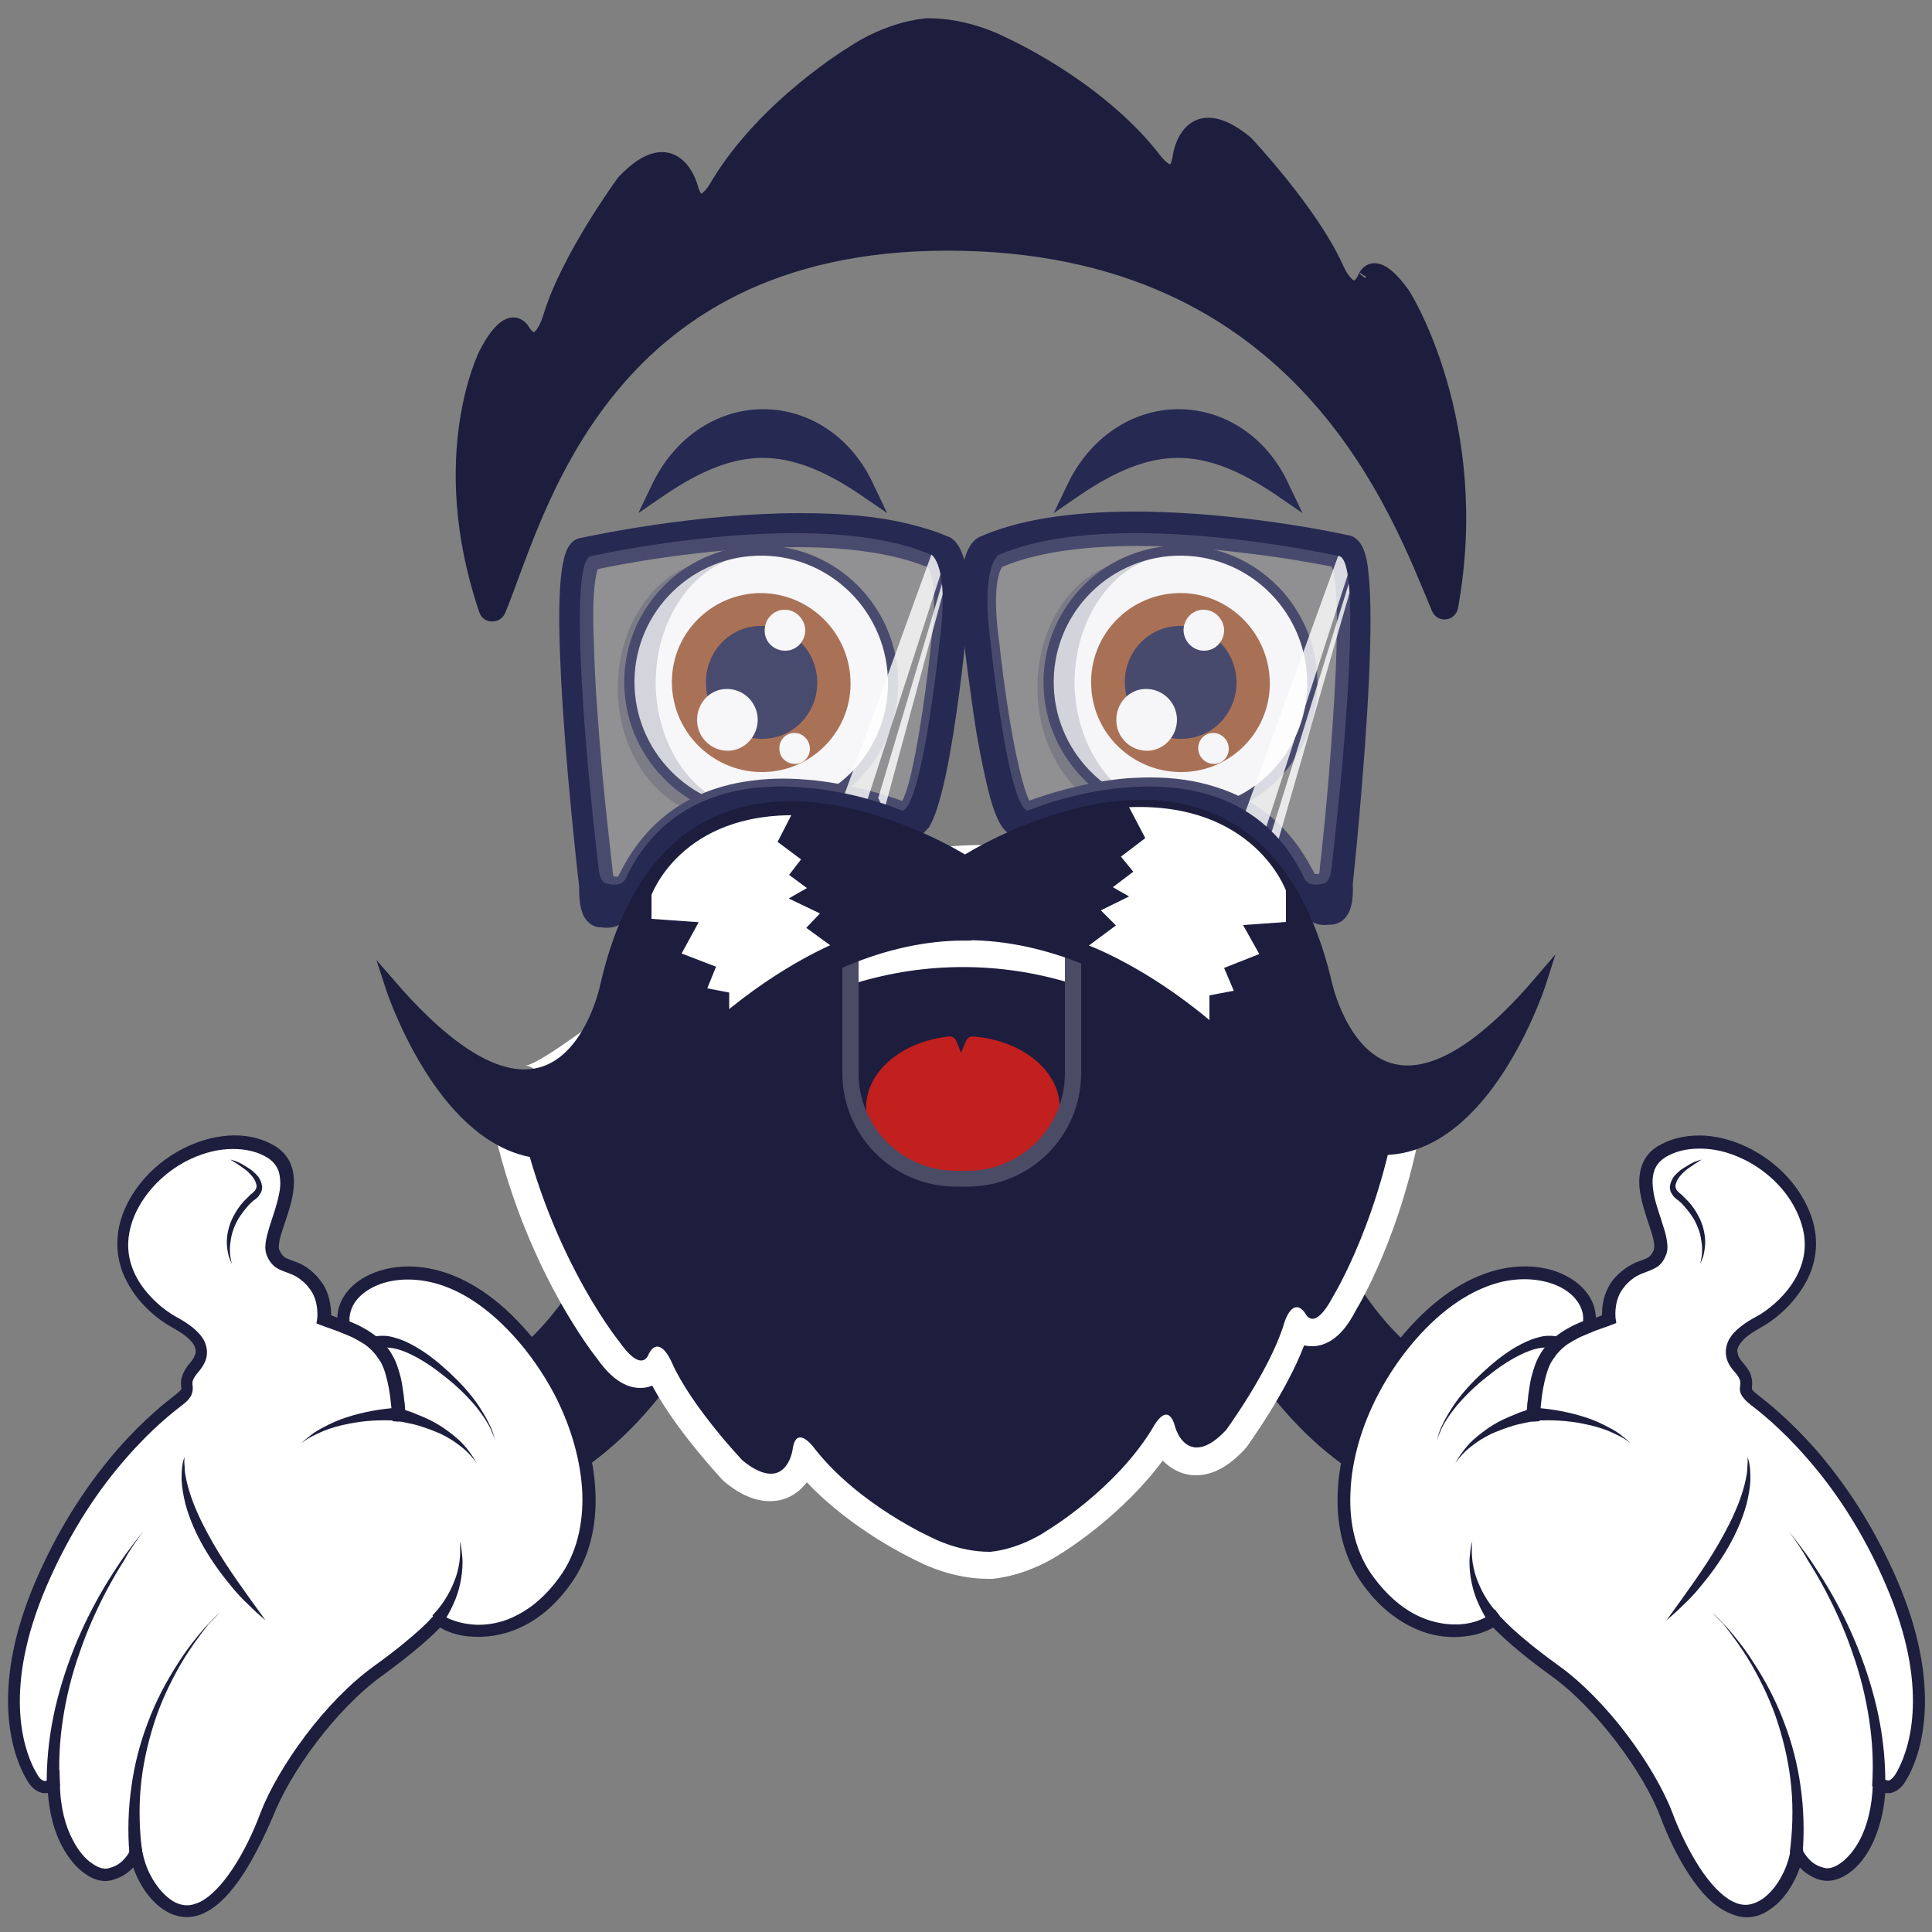 <?xml version="1.0" encoding="utf-8"?>
<!-- Generator: Adobe Illustrator 17.1.0, SVG Export Plug-In . SVG Version: 6.00 Build 0)  -->
<!DOCTYPE svg PUBLIC "-//W3C//DTD SVG 1.1//EN" "http://www.w3.org/Graphics/SVG/1.1/DTD/svg11.dtd">
<svg version="1.1" id="Calque_1" xmlns:x="http://ns.adobe.com/Extensibility/1.0/" xmlns:i="http://ns.adobe.com/AdobeIllustrator/10.0/" xmlns:graph="http://ns.adobe.com/Graphs/1.0/"
	 xmlns="http://www.w3.org/2000/svg" xmlns:xlink="http://www.w3.org/1999/xlink" xmlns:a="http://ns.adobe.com/AdobeSVGViewerExtensions/3.0/"
	 x="0px" y="0px" viewBox="0 0 500 500" enable-background="new 0 0 500 500" xml:space="preserve">
<rect x="0" y="0" width="500" height="500" fill="#808080" stroke="none"/>
<g>
	<g>
		<path fill="none" stroke="#1D1E3E" stroke-width="34.906" stroke-miterlimit="10" d="M175.8,315.9c0,0-19.1,60.8-66.4,59.5"/>
		<g>
			<g>
				<path fill="#FFFFFF" d="M88.9,343.4c0,0-1.9-6.5,5.7-11.2c7-4.3,22.9-5.8,39.3,12.3c17.2,18.9,24.7,47.7,12.1,64.9
					c-13.1,17.9-29.6,12.7-32.6,9.7c0,0-4.2,5-15.7,13.3c-12.4,8.9-24.6,25.7-29,37.3c-4.4,11.6-11.5,23-18.6,24.7
					c-7.2,1.7-13.7-7.1-15-15.2c0,0-1.4,4.5-6.7,5.8c-5.3,1.3-14.3-6.9-14.6-23.5c0,0-2.8,2.6-5.3-1.3c-2.6-3.9-10.8-20.6,2-50.4
					c12.8-29.9,31.4-44.3,35.8-47.7c4.4-3.4-0.3-3.5,3.9-8.4c4.3-4.8,0.3-8.7-5.2-11.7c-5.5-3.1-17.9-13.5-11.5-28.3
					c6.2-14.6,24.6-22.2,35.9-16.2c11.3,6-0.8,21.4,1.2,26.6c1.9,4.8,5.3,2.2,10.1,7.4c4,4.3,3.1,10,3.1,10S87.8,343,88.9,343.4z"/>
				<path d="M68.8,469.7c-3.9,10.4-10,20.6-16.4,23.9l0,0c-0.8,0.4-1.6,0.7-2.3,0.9l0,0c-5.2,1.2-10-2.9-12.8-8.4l0,0
					c-1.1-2.1-1.9-4.3-2.3-6.5l0,0c-0.4,0.9-1.5,3.2-4.3,4.7l0,0c-0.7,0.3-1.4,0.6-2.3,0.9l0,0c-3.3,0.8-8-2-11.2-8.1l0,0
					c-2-3.8-3.4-8.9-3.6-15.2l0,0c-0.1,0.1-0.3,0.2-0.6,0.4l0,0c-1,0.5-3,0.9-4.7-1.8l0,0c-0.3-0.4-0.6-1-1-1.8l0,0
					c-3.1-6-8.4-22.2,3-48.8l0,0c12.8-29.9,31.4-44.3,35.8-47.7l0,0c2.2-1.7,2.1-2.5,2-3.6l0,0c-0.1-1.1-0.2-2.4,2-4.8l0,0
					c2-2.3,2.2-4.3,1.2-6.1l0,0c-1.1-2-3.5-3.9-6.4-5.5l0,0c-3.1-1.7-8.2-5.6-11.1-11.2l0,0c-2.4-4.6-3.4-10.5-0.5-17.2l0,0
					c2.8-6.6,8.2-11.8,14.2-15l0,0c7.3-3.8,15.6-4.6,21.9-1.3l0,0c1.9,1,3.2,2.3,4,3.8l0,0c1.9,3.6,0.8,8.3-0.6,12.6l0,0
					c-1.4,4.3-2.9,8.2-2.1,10.3l0,0c0.1,0.3,0.2,0.5,0.3,0.8l0,0c1,1.8,2.2,2.2,3.8,2.8l0,0c1.6,0.6,3.6,1.3,5.9,3.8l0,0
					c0.7,0.8,1.3,1.6,1.7,2.5l0,0c1.8,3.4,1.4,6.9,1.3,7.5l0,0c0.5,0.2,3.8,1.4,4.9,1.8l0,0c-0.1-0.5-0.3-1.9,0-3.7l0,0
					c0.5-2.2,1.9-5.1,5.7-7.4l0,0c0.3-0.2,0.6-0.4,1-0.6l0,0c7.5-3.9,22.7-4.4,38.5,12.8l0,0c4.3,4.7,8,10.1,10.9,15.7l0,0
					c8.8,16.9,10.6,36.3,1.1,49.3l0,0c-3.6,4.9-7.5,8.1-11.3,10.1l0,0c-9.8,5.1-19,1.9-21.4-0.3l0,0c-0.6,0.7-5,5.6-15.6,13.3l0,0
					C85.4,441.3,73.2,458.1,68.8,469.7L68.8,469.7z M50.1,494.3c0.8-0.2,1.5-0.5,2.3-0.9l0,0c6.3-3.3,12.4-13.5,16.3-23.8l0,0
					c4.4-11.6,16.6-28.4,29-37.4l0,0c5.7-4.1,9.7-7.5,12.2-9.8l0,0c2.5-2.3,3.5-3.5,3.5-3.5l0.1-0.1l0.1,0.1l0,0
					c2.1,2.2,11.3,5.5,21.2,0.3l0,0c3.7-1.9,7.6-5.1,11.2-10l0,0c9.4-12.8,7.6-32.2-1.1-49.1l0,0c-2.9-5.6-6.6-11-10.9-15.7l0,0
					c-15.7-17.2-30.8-16.7-38.2-12.8l0,0c-0.3,0.2-0.7,0.4-1,0.5l0,0c-3.8,2.3-5.1,5.1-5.6,7.3l0,0c-0.2,1.1-0.2,2.1-0.2,2.7l0,0
					c0.1,0.7,0.2,1.1,0.2,1.1l0.1,0.2l-0.2-0.1l0,0c-1.1-0.4-5.2-1.9-5.2-1.9l-0.1,0l0-0.1l0,0c0,0,0.2-0.9,0.1-2.3l0,0
					c-0.1-1.4-0.4-3.3-1.4-5.1l0,0c-0.4-0.8-1-1.7-1.7-2.4l0,0c-2.3-2.4-4.2-3.1-5.8-3.7l0,0c-1.6-0.6-3-1-4-2.9l0,0
					c-0.1-0.2-0.2-0.5-0.4-0.8l0,0c-0.9-2.2,0.8-6.1,2.1-10.4l0,0c1.3-4.3,2.4-8.9,0.6-12.4l0,0c-0.7-1.4-2-2.7-3.9-3.7l0,0
					c-6.1-3.2-14.4-2.4-21.7,1.3l0,0c-6,3.1-11.3,8.3-14.1,14.9l0,0c-2.8,6.7-1.9,12.4,0.5,17l0,0c2.9,5.6,8,9.5,11,11.1l0,0
					c2.9,1.6,5.4,3.4,6.5,5.5l0,0c1,1.9,0.8,4-1.2,6.4l0,0c-2.1,2.4-2,3.6-1.9,4.6l0,0c0.1,1.1,0.2,2-2.1,3.7l0,0
					c-4.4,3.4-23,17.8-35.7,47.6l0,0c-11.3,26.5-6.1,42.6-3,48.6l0,0c0.4,0.7,0.7,1.3,1,1.7l0,0c1.8,2.6,3.5,2.2,4.5,1.7l0,0
					c0.4-0.2,0.7-0.5,0.7-0.5l0.2-0.2l0,0.2l0,0c0.1,6.4,1.6,11.5,3.6,15.3l0,0c3.2,6.1,7.8,8.8,11,8l0,0c0.8-0.2,1.6-0.5,2.2-0.8
					l0,0c1.7-0.9,2.8-2.1,3.5-3.1l0,0c0.3-0.5,0.6-0.9,0.7-1.3l0,0c0.1-0.3,0.2-0.5,0.2-0.5l0.1-0.4l0.1,0.4l0,0
					c0.4,2.3,1.2,4.7,2.3,6.9l0,0C40.3,491.4,45,495.5,50.1,494.3L50.1,494.3z M88.9,343.4L88.9,343.4L88.9,343.4L88.9,343.4z"/>
			</g>
			<g>
				<path fill="#1D1E3E" d="M62.9,485.1c-2.9,4.4-6.1,8-9.7,9.8l0,0c-0.9,0.5-1.8,0.8-2.7,1l0,0c-3.1,0.7-6.1-0.2-8.5-1.9l0,0
					c-2.5-1.8-4.5-4.3-6-7.2l0,0c-0.6-1.1-1.1-2.3-1.5-3.5l0,0c-0.8,0.8-1.7,1.6-3,2.3l0,0c-0.8,0.4-1.6,0.7-2.6,1l0,0
					c-2.3,0.6-4.7-0.1-6.9-1.7l0,0c-2.2-1.5-4.3-4-6-7.2l0,0c-1.9-3.6-3.2-8.2-3.6-13.7l0,0c-0.5,0.1-1,0.1-1.5,0l0,0
					c-1.3-0.3-2.6-1.2-3.6-2.8l0,0c-0.3-0.5-0.7-1.1-1.1-1.9l0,0c-3.3-6.4-8.6-23.1,3-50.1l0,0c6.5-15.1,14.4-26.3,21.3-34.2l0,0
					c6.9-7.9,12.8-12.4,15-14.1l0,0c1-0.8,1.3-1.2,1.4-1.4l0,0c0.1-0.1,0.1-0.2,0-0.5l0,0c0-0.4-0.2-1.3,0.1-2.4l0,0
					c0.3-1.1,0.9-2.4,2.2-3.9l0,0c0.9-1,1.2-1.8,1.4-2.5l0,0c0.1-0.7,0-1.2-0.3-1.9l0,0c-0.4-0.8-1.1-1.6-2.1-2.4l0,0
					c-1-0.8-2.3-1.6-3.7-2.4l0,0c-3.3-1.8-8.6-5.8-11.7-11.9l0,0c-2.6-4.9-3.6-11.4-0.6-18.5l0,0c3-7,8.6-12.4,14.9-15.7l0,0
					c3.8-2,7.9-3.2,11.9-3.5l0,0c4-0.3,7.9,0.4,11.3,2.2l0,0c2.2,1.1,3.7,2.7,4.6,4.4l0,0c1.1,2.2,1.3,4.6,1.1,6.9l0,0
					c-0.3,3.5-1.6,7-2.6,10l0,0c-0.5,1.5-0.9,2.8-1.1,3.9l0,0c-0.2,1.1-0.2,1.9,0,2.2l0,0c0.1,0.2,0.2,0.4,0.3,0.6l0,0
					c0.4,0.7,0.7,1,1.1,1.3l0,0c0.6,0.4,1.7,0.7,3.2,1.3l0,0c1.5,0.6,3.3,1.6,5.2,3.7l0,0c0.8,0.9,1.5,1.9,2,2.8l0,0
					c1.4,2.8,1.6,5.6,1.6,7.2l0,0c0.5,0.2,1.1,0.4,1.6,0.6l0,0c0-0.5,0.1-1.1,0.2-1.8l0,0c0.5-2.6,2.3-5.9,6.4-8.4l0,0
					c0.3-0.2,0.7-0.4,1.1-0.6l0,0c4.1-2.1,10.1-3.3,17.2-1.7l0,0c7.1,1.6,15.1,6,23.1,14.8l0,0c4.4,4.8,8.2,10.3,11.2,16l0,0
					c4.5,8.6,7.2,17.9,7.6,26.8l0,0c0.4,8.9-1.6,17.3-6.6,24.1l0,0c-3.7,5.1-7.8,8.5-11.8,10.5l0,0c-5.3,2.7-10.4,3.2-14.5,2.8l0,0
					c-2.1-0.2-3.9-0.7-5.3-1.3l0,0c-0.8-0.3-1.5-0.7-2-1l0,0c-1.9,2-6.5,6.3-14.9,12.4l0,0c-6,4.3-12.1,10.7-17.1,17.3l0,0
					c-5.1,6.7-9.1,13.7-11.3,19.3l0,0C68.3,475.5,65.7,480.8,62.9,485.1L62.9,485.1z M112.1,418L112.1,418L112.1,418L112.1,418
					l1.2-1.4l1.3,1.3l0,0c0.3,0.3,1.1,0.9,2.3,1.3l0,0c1.8,0.7,4.3,1.3,7.3,1.3l0,0c3-0.1,6.3-0.7,9.8-2.6l0,0
					c3.5-1.8,7.2-4.8,10.7-9.6l0,0c4.5-6.1,6.3-13.8,6-22l0,0c-0.4-8.3-2.9-17.1-7.2-25.4l0,0c-2.9-5.5-6.5-10.7-10.7-15.3l0,0
					c-7.7-8.4-15.1-12.4-21.4-13.8l0,0c-6.3-1.4-11.6-0.4-15,1.4l0,0c-0.3,0.2-0.6,0.3-0.9,0.5l0,0c-3.4,2.1-4.5,4.4-4.9,6.3l0,0
					c-0.2,0.9-0.2,1.7-0.1,2.3l0,0c0,0.3,0.1,0.5,0.1,0.6l0,0c0,0.1,0,0.1,0,0.1l0,0c0,0,0,0,0,0l0.9,3.1l-3.1-1.2l0,0
					c-0.5-0.2-1.8-0.7-3-1.1l0,0c-1.2-0.4-2.2-0.8-2.2-0.8l-1.3-0.5l0.2-1.3l0,0l0,0c0,0,0,0,0,0l0,0l0,0c0-0.2,0.4-3.5-1.2-6.5l0,0
					c-0.4-0.7-0.9-1.4-1.5-2.1l0,0c-2.1-2.2-3.6-2.7-5.2-3.3l0,0c-0.8-0.3-1.7-0.6-2.5-1.1l0,0c-0.9-0.5-1.7-1.4-2.3-2.5l0,0
					c-0.1-0.3-0.3-0.6-0.4-0.9l0,0c-0.3-0.9-0.4-1.8-0.3-2.6l0,0c0.1-1.6,0.6-3.2,1.1-4.9l0,0c0.8-2.6,1.9-5.5,2.4-8.2l0,0
					c0.3-1.3,0.4-2.6,0.3-3.8l0,0c-0.1-1.2-0.3-2.2-0.8-3.1l0,0c-0.6-1.1-1.6-2.2-3.2-3l0,0c-2.8-1.5-6.1-2-9.6-1.8l0,0
					c-3.5,0.2-7.2,1.3-10.7,3.1l0,0c-5.7,3-10.7,7.9-13.4,14.1l0,0c-2.6,6.3-1.8,11.4,0.4,15.7l0,0c2.7,5.2,7.6,9,10.4,10.5l0,0
					c1.5,0.8,2.9,1.7,4.2,2.7l0,0c1.2,1,2.3,2.1,3,3.4l0,0c0.6,1.2,0.9,2.6,0.7,4l0,0c-0.2,1.4-1,2.8-2.1,4.1l0,0
					c-1,1.1-1.3,1.8-1.5,2.3l0,0c-0.1,0.3-0.1,0.6-0.1,0.9l0,0c0,0.2,0.1,0.5,0.1,0.9l0,0c0,0.6-0.1,1.5-0.5,2.2l0,0
					c-0.5,0.8-1.1,1.5-2.2,2.3l0,0c-2.2,1.7-7.8,6-14.5,13.7l0,0c-6.7,7.6-14.4,18.6-20.7,33.3l0,0c-11.2,26.2-6,41.7-3.1,47.3l0,0
					c0.4,0.7,0.7,1.2,0.9,1.6l0,0c0.7,1.1,1.3,1.3,1.6,1.4l0,0c0.3,0.1,0.6,0,0.9-0.2l0,0c0.1-0.1,0.2-0.1,0.3-0.2l0,0
					c0,0,0,0,0.1,0l0,0c0,0,0,0,0,0l0,0l2.7-2.5l0.1,3.7l0,0c0.1,6.2,1.5,11.1,3.4,14.6l0,0c1.5,2.9,3.3,4.9,5,6l0,0
					c1.7,1.2,3.2,1.5,4.2,1.2l0,0c0.7-0.2,1.3-0.4,1.9-0.7l0,0c1.4-0.7,2.3-1.8,2.9-2.6l0,0c0.3-0.4,0.5-0.8,0.6-1l0,0
					c0.1-0.1,0.1-0.2,0.1-0.3l0,0c0,0,0,0,0-0.1l0,0c0,0,0,0,0,0l2-6.7l1.2,6.9l0,0c0.4,2.1,1.1,4.4,2.2,6.4l0,0
					c1.3,2.5,3.1,4.7,5,6.1l0,0c1.9,1.4,3.9,1.9,5.9,1.4l0,0c0.6-0.2,1.3-0.4,1.9-0.7l0,0c2.8-1.4,5.8-4.6,8.5-8.7l0,0
					c2.7-4.1,5.2-9.2,7.1-14.3l0,0c2.3-6,6.5-13.2,11.7-20.1l0,0c5.2-6.9,11.4-13.4,17.8-18l0,0c5.7-4.1,9.6-7.4,12-9.6l0,0
					c1.2-1.1,2.1-2,2.6-2.6l0,0c0.3-0.3,0.5-0.5,0.6-0.6l0,0C112,418.1,112.1,418,112.1,418L112.1,418
					C112.1,418,112.1,418,112.1,418L112.1,418z M88.9,343.4l-1.6,0.5L88.9,343.4L88.9,343.4z"/>
			</g>
			<g>
				<g>
					<path fill="#1D1E3E" d="M87.9,344.7c0.6,0.2,1.1,0.4,1.7,0.7c0.5,0.2,1.1,0.5,1.6,0.7c1,0.5,2,1.1,3,1.7
						c0.9,0.6,1.8,1.4,2.5,2.2c0.4,0.4,0.7,0.8,1,1.3c0.2,0.2,0.3,0.4,0.5,0.7c0.1,0.1,0.1,0.2,0.2,0.3c0.1,0.1,0.1,0.2,0.2,0.3
						c0.5,1,0.9,2,1.2,3.1c0.3,1.1,0.6,2.3,0.8,3.4c0.2,1.2,0.4,2.3,0.5,3.5c0.1,0.6,0.1,1.2,0.2,1.8l0.1,0.9c0,0.3,0,0.6,0,0.9l0,0
						l0.2,1.6l1.2,0.1c0.1,0,0.2,0,0.3,0l0.4,0c0.2,0,0.5,0.1,0.7,0.1c0.5,0.1,1,0.2,1.4,0.3c1,0.2,1.9,0.4,2.9,0.7
						c1.9,0.6,3.8,1.3,5.6,2.1c1.8,0.9,3.5,1.9,5.1,3.2c1.6,1.2,3,2.7,4.2,4.4c-1-1.8-2.2-3.5-3.6-5c-1.4-1.5-3.1-2.8-4.8-4
						c-1.7-1.2-3.6-2.2-5.5-3c-1-0.4-1.9-0.8-2.9-1.2c-0.5-0.2-1-0.3-1.5-0.5c-0.3-0.1-0.5-0.2-0.8-0.2l-0.4-0.1
						c-0.1,0-0.3-0.1-0.4-0.1l1.4,1.6l0,0c0-0.4,0-0.7,0-1l-0.1-1c0-0.6-0.1-1.3-0.2-1.9c-0.1-1.3-0.3-2.5-0.5-3.8
						c-0.2-1.3-0.5-2.5-0.9-3.8c-0.4-1.3-0.8-2.5-1.5-3.7c-1.3-2.5-3.3-4.5-5.5-6c-1.1-0.8-2.3-1.4-3.4-2c-0.6-0.3-1.2-0.5-1.8-0.8
						c-0.6-0.2-1.2-0.5-1.8-0.7L87.9,344.7z"/>
				</g>
			</g>
			<g>
				<path fill="#1D1E3E" d="M119,398.9c0.1,0.9,0.1,1.8,0.1,2.7c0,0.9-0.1,1.8-0.2,2.7c-0.3,1.8-0.7,3.5-1.4,5.1
					c-1.3,3.3-3.2,6.2-5.6,8.7l2.6,2.1c1.1-1.6,2-3.2,2.8-5c0.8-1.7,1.4-3.5,1.8-5.4c0.4-1.8,0.6-3.7,0.6-5.5c0-0.9-0.1-1.8-0.2-2.8
					C119.4,400.7,119.3,399.8,119,398.9z"/>
			</g>
			<g>
				<path fill="#1D1E3E" d="M78,373.5c0.9-0.7,1.8-1.3,2.8-1.8c1-0.5,2-1,3-1.4c2-0.8,4.2-1.4,6.3-1.8c4.3-0.9,8.7-1.1,13-0.8l0-3.4
					c-4.6,0.3-9.1,1.1-13.4,2.5c-2.2,0.7-4.2,1.6-6.2,2.7c-1,0.5-2,1.1-2.9,1.8C79.6,372.1,78.8,372.7,78,373.5z"/>
			</g>
			<g>
				<path fill="#1D1E3E" d="M47.8,377c-0.4,0.9-0.6,2-0.7,3c-0.1,1-0.1,2.1-0.1,3.1c0.1,2.1,0.5,4.1,1,6.2c1.1,4,2.8,7.8,4.9,11.4
					c2.1,3.6,4.5,6.9,7.1,10c1.3,1.6,2.7,3.1,4.2,4.5c1.4,1.4,2.9,2.8,4.5,4.1c-2.4-3.3-4.8-6.6-7.1-9.9c-2.3-3.3-4.5-6.6-6.5-10.1
					c-2-3.5-3.8-7-5.2-10.7c-0.7-1.9-1.3-3.8-1.7-5.7c-0.2-1-0.4-2-0.4-3c0-0.5-0.1-1-0.1-1.5C47.7,378,47.7,377.5,47.8,377z"/>
			</g>
			<g>
				<path fill="#1D1E3E" d="M37.1,396.3c-1.9,2.3-3.7,4.7-5.4,7.1c-1.7,2.5-3.3,5-4.8,7.5c-3,5.1-5.7,10.5-7.9,16.1
					c-2.2,5.6-4,11.4-5.2,17.3c-1.2,5.9-1.8,12-1.7,18.1l3.4-0.1c-0.4-5.8-0.1-11.7,0.8-17.5c0.9-5.8,2.3-11.5,4.3-17.1
					c1.9-5.6,4.3-11,7.1-16.3c1.4-2.6,2.9-5.2,4.5-7.7C33.6,401.1,35.3,398.7,37.1,396.3z"/>
			</g>
			<g>
				<path fill="#1D1E3E" d="M56.9,417.3c-1.1,1-2,2-3,3c-1,1-1.9,2.1-2.8,3.2c-1.8,2.2-3.5,4.5-5,6.9c-3.1,4.8-5.8,9.9-7.8,15.3
					c-2.1,5.4-3.5,11-4.3,16.7c-0.8,5.7-1,11.6-0.5,17.4l3.3-0.4c-0.7-5.5-0.9-11.1-0.4-16.7c0.5-5.6,1.7-11.1,3.4-16.5
					c1.7-5.4,4.1-10.5,6.9-15.4c1.4-2.4,3-4.8,4.7-7.1c0.8-1.1,1.7-2.3,2.6-3.4C54.9,419.4,55.9,418.4,56.9,417.3z"/>
			</g>
			<g>
				<path fill="#1D1E3E" d="M97.4,349C97.4,349,97.4,349,97.4,349C97.4,349,97.4,349,97.4,349C97.4,349,97.4,349,97.4,349
					c0.1-0.1,0.2-0.1,0.3-0.1c0.1,0,0.3-0.1,0.5-0.1c0.3-0.1,0.7-0.1,1.1-0.1c0.8,0,1.6,0.1,2.4,0.2c1.6,0.3,3.2,0.9,4.8,1.7
					c3.1,1.5,6.1,3.6,8.8,5.8c2.8,2.2,5.4,4.7,7.7,7.4c1.1,1.4,2.2,2.8,3.1,4.4c0.5,0.8,0.9,1.6,1.2,2.4c0.4,0.8,0.7,1.7,0.8,2.6
					c-0.1-0.9-0.3-1.8-0.6-2.6c-0.3-0.9-0.7-1.7-1.1-2.5c-0.8-1.6-1.8-3.2-2.8-4.7c-2.1-3-4.6-5.7-7.3-8.2c-2.7-2.5-5.5-4.8-8.8-6.7
					c-1.6-0.9-3.4-1.8-5.3-2.3c-1-0.3-1.9-0.5-3-0.5c-0.5,0-1.1,0-1.6,0.1c-0.3,0-0.6,0.1-0.9,0.2c-0.1,0-0.3,0.1-0.5,0.1
					c-0.1,0-0.2,0.1-0.2,0.1l-0.1,0.1c-0.1,0-0.1,0-0.2,0.1L97.4,349z"/>
			</g>
			<g>
				<path fill="#1D1E3E" d="M59.6,300.1c1.2,0.7,2.4,1.5,3.5,2.3c0.5,0.4,1.1,0.8,1.5,1.3c0.5,0.5,0.9,1,1.2,1.5
					c0.3,0.5,0.5,1.1,0.6,1.6c0,0.5-0.1,1-0.5,1.4c-0.2,0.2-0.4,0.4-0.6,0.6l-0.4,0.3c-0.1,0.1-0.3,0.2-0.4,0.4
					c-0.5,0.5-1,1-1.5,1.5c-1,1.1-1.8,2.3-2.5,3.6c-0.7,1.3-1.2,2.6-1.5,4.1c-0.3,1.4-0.4,2.9-0.2,4.3c0.1,0.7,0.2,1.4,0.4,2.1
					c0.2,0.7,0.5,1.3,0.8,2c-0.2-0.7-0.3-1.4-0.4-2c-0.1-0.7-0.1-1.4-0.1-2c0-0.7,0.1-1.4,0.2-2c0.1-0.7,0.2-1.3,0.4-2
					c0.4-1.3,0.9-2.5,1.6-3.7c0.7-1.1,1.5-2.2,2.4-3.2c0.4-0.5,0.9-1,1.4-1.4c0.1-0.1,0.2-0.2,0.4-0.3l0.4-0.3
					c0.3-0.3,0.6-0.5,0.8-0.9c0.2-0.3,0.5-0.7,0.6-1.1c0.1-0.4,0.2-0.9,0.1-1.3c-0.1-0.9-0.5-1.6-0.9-2.3c-0.5-0.6-1-1.1-1.6-1.6
					c-0.6-0.5-1.2-0.8-1.8-1.2C62.3,301,61,300.4,59.6,300.1z"/>
			</g>
		</g>
	</g>
	<g>
		<path fill="none" stroke="#1D1E3E" stroke-width="34.906" stroke-miterlimit="10" d="M324.2,315.9c0,0,19.1,60.8,66.4,59.5"/>
		<g>
			<g>
				<path fill="#FFFFFF" d="M411.1,343.4c0,0,1.9-6.5-5.7-11.2c-7-4.3-22.9-5.8-39.3,12.3c-17.2,18.9-24.7,47.7-12.1,64.9
					c13.1,17.9,29.6,12.7,32.6,9.7c0,0,4.2,5,15.7,13.3c12.4,8.9,24.6,25.7,29,37.3c4.4,11.6,11.5,23,18.6,24.7
					c7.2,1.7,13.7-7.1,15-15.2c0,0,1.4,4.5,6.7,5.8c5.3,1.3,14.3-6.9,14.6-23.5c0,0,2.8,2.6,5.3-1.3c2.6-3.9,10.8-20.6-2-50.4
					c-12.8-29.9-31.4-44.3-35.8-47.7c-4.4-3.4,0.3-3.5-3.9-8.4c-4.3-4.8-0.3-8.7,5.2-11.7c5.5-3.1,17.9-13.5,11.5-28.3
					c-6.2-14.6-24.6-22.2-35.9-16.2c-11.3,6,0.8,21.4-1.2,26.6c-1.9,4.8-5.3,2.2-10.1,7.4c-4,4.3-3,10-3,10S412.2,343,411.1,343.4z"
					/>
				<path d="M431.2,469.7c-4.4-11.6-16.6-28.4-28.9-37.3l0,0c-10.6-7.7-15-12.6-15.6-13.3l0,0c-2.4,2.2-11.5,5.4-21.4,0.3l0,0
					c-3.8-2-7.7-5.2-11.3-10.1l0,0c-9.5-12.9-7.7-32.4,1.1-49.3l0,0c2.9-5.6,6.6-11,10.9-15.7l0,0c15.7-17.3,31-16.7,38.5-12.8l0,0
					c0.3,0.2,0.7,0.4,1,0.6l0,0c3.8,2.3,5.2,5.2,5.7,7.4l0,0c0.4,1.8,0.1,3.2,0,3.7l0,0c1.2-0.4,4.4-1.6,4.9-1.8l0,0
					c-0.1-0.6-0.4-4.1,1.3-7.5l0,0c0.4-0.8,1-1.7,1.7-2.5l0,0c2.3-2.5,4.3-3.2,5.9-3.8l0,0c1.6-0.6,2.9-1,3.8-2.8l0,0
					c0.1-0.2,0.2-0.5,0.3-0.8l0,0c0.8-2.1-0.7-6-2.1-10.3l0,0c-1.3-4.3-2.4-8.9-0.6-12.6l0,0c0.8-1.5,2-2.8,4-3.8l0,0
					c6.2-3.3,14.6-2.5,21.9,1.3l0,0c6,3.1,11.4,8.3,14.2,15l0,0c2.9,6.7,1.9,12.6-0.5,17.2l0,0c-2.9,5.7-8,9.6-11.1,11.2l0,0
					c-2.9,1.6-5.4,3.4-6.4,5.5l0,0c-1,1.8-0.8,3.8,1.2,6.1l0,0c2.2,2.4,2.1,3.7,2,4.8l0,0c-0.1,1.1-0.2,1.9,2,3.6l0,0
					c4.4,3.4,23,17.8,35.8,47.7l0,0c11.4,26.6,6.1,42.8,3,48.8l0,0c-0.4,0.7-0.7,1.3-1,1.8l0,0c-1.8,2.7-3.7,2.3-4.7,1.8l0,0
					c-0.2-0.1-0.4-0.3-0.6-0.4l0,0c-0.2,6.3-1.6,11.4-3.6,15.2l0,0c-3.2,6.1-7.8,9-11.2,8.1l0,0c-0.9-0.2-1.6-0.5-2.3-0.9l0,0
					c-2.8-1.5-4-3.8-4.3-4.7l0,0c-0.4,2.2-1.2,4.5-2.3,6.5l0,0c-2.8,5.4-7.6,9.6-12.8,8.4l0,0c-0.8-0.2-1.6-0.5-2.3-0.9l0,0
					C441.1,490.3,435.1,480.1,431.2,469.7L431.2,469.7z M449.9,494.3c5,1.2,9.8-2.9,12.6-8.3l0,0c1.1-2.2,1.9-4.5,2.3-6.9l0,0
					l0.1-0.4l0.1,0.4c0,0,0.1,0.2,0.2,0.5l0,0c0.1,0.3,0.4,0.8,0.7,1.3l0,0c0.7,1,1.8,2.2,3.5,3.1l0,0c0.6,0.3,1.4,0.6,2.2,0.8l0,0
					c3.2,0.8,7.8-1.9,11-8l0,0c2-3.8,3.4-9,3.6-15.3l0,0l0-0.2l0.2,0.2c0,0,0.3,0.2,0.7,0.5l0,0c1,0.5,2.7,0.9,4.5-1.7l0,0
					c0.3-0.4,0.6-1,1-1.7l0,0c3.1-5.9,8.3-22-3-48.6l0,0c-12.8-29.8-31.3-44.2-35.7-47.6l0,0c-2.2-1.7-2.2-2.7-2.1-3.7l0,0
					c0.1-1.1,0.2-2.2-1.9-4.6l0,0c-2.1-2.3-2.2-4.5-1.2-6.4l0,0c1.1-2.1,3.6-3.9,6.5-5.5l0,0c3-1.7,8.1-5.5,11-11.1l0,0
					c2.4-4.6,3.3-10.4,0.5-17l0,0c-2.8-6.6-8.1-11.7-14.1-14.9l0,0c-7.3-3.8-15.5-4.6-21.7-1.3l0,0c-1.9,1-3.1,2.3-3.9,3.7l0,0
					c-1.8,3.5-0.8,8.1,0.6,12.4l0,0c1.3,4.3,3,8.2,2.1,10.4l0,0c-0.1,0.3-0.2,0.5-0.4,0.8l0,0c-1,1.9-2.3,2.3-4,2.9l0,0
					c-1.6,0.6-3.6,1.3-5.8,3.7l0,0c-0.7,0.8-1.3,1.6-1.7,2.4l0,0c-1,1.8-1.3,3.7-1.4,5.1l0,0c-0.1,1.4,0.1,2.3,0.1,2.3l0,0l0,0.1
					l-0.1,0c0,0-4.1,1.5-5.2,1.9l0,0l-0.2,0.1l0.1-0.2c0,0,0.1-0.4,0.2-1.1l0,0c0.1-0.7,0.1-1.6-0.2-2.7l0,0c-0.5-2.2-1.9-5-5.6-7.3
					l0,0c-0.3-0.2-0.6-0.4-1-0.5l0,0c-7.4-3.9-22.5-4.4-38.2,12.8l0,0c-4.3,4.7-8,10.1-10.9,15.7l0,0c-8.8,16.9-10.6,36.2-1.1,49.1
					l0,0c3.6,4.9,7.4,8.1,11.2,10l0,0c9.9,5.1,19.1,1.8,21.2-0.3l0,0l0.1-0.1l0.1,0.1c0,0,1,1.2,3.5,3.5l0,0
					c2.5,2.3,6.4,5.6,12.2,9.8l0,0c12.4,8.9,24.6,25.7,29,37.4l0,0c3.9,10.3,10,20.5,16.3,23.8l0,0
					C448.4,493.8,449.2,494.1,449.9,494.3L449.9,494.3z M411.1,343.4L411.1,343.4L411.1,343.4L411.1,343.4z"/>
			</g>
			<g>
				<path fill="#1D1E3E" d="M437.1,485.1c-2.9-4.4-5.4-9.6-7.4-14.9l0,0c-2.1-5.6-6.2-12.6-11.3-19.3l0,0
					c-5.1-6.7-11.1-13-17.1-17.3l0,0c-8.5-6.1-13-10.5-14.9-12.4l0,0c-0.6,0.4-1.3,0.7-2,1l0,0c-1.5,0.6-3.3,1.1-5.3,1.3l0,0
					c-4.1,0.5-9.2,0-14.5-2.8l0,0c-4-2.1-8.1-5.4-11.8-10.5l0,0c-5-6.8-7-15.3-6.6-24.1l0,0c0.4-8.9,3.1-18.1,7.6-26.8l0,0
					c3-5.7,6.8-11.2,11.2-16l0,0c8-8.8,16.1-13.2,23.1-14.8l0,0c7.1-1.6,13.1-0.5,17.2,1.7l0,0c0.4,0.2,0.7,0.4,1.1,0.6l0,0
					c4.1,2.5,5.9,5.8,6.4,8.4l0,0c0.1,0.6,0.2,1.2,0.2,1.8l0,0c0.6-0.2,1.2-0.4,1.6-0.6l0,0c0-1.6,0.1-4.3,1.6-7.2l0,0
					c0.5-1,1.1-1.9,2-2.8l0,0c1.9-2,3.7-3,5.2-3.7l0,0c1.5-0.6,2.6-0.9,3.2-1.3l0,0c0.4-0.3,0.7-0.6,1.1-1.3l0,0
					c0.1-0.2,0.2-0.4,0.3-0.6l0,0c0.1-0.3,0.2-1.1,0-2.2l0,0c-0.2-1.1-0.6-2.4-1.1-3.9l0,0c-1-3-2.2-6.5-2.6-10l0,0
					c-0.2-2.3,0-4.7,1.1-6.9l0,0c0.9-1.8,2.4-3.3,4.6-4.4l0,0c3.4-1.8,7.3-2.4,11.3-2.2l0,0c4,0.3,8.1,1.5,11.9,3.5l0,0
					c6.3,3.3,11.9,8.7,14.9,15.7l0,0c3.1,7.1,2,13.6-0.6,18.5l0,0c-3.2,6-8.4,10.1-11.7,11.9l0,0c-1.4,0.8-2.7,1.6-3.7,2.4l0,0
					c-1,0.8-1.7,1.7-2.1,2.4l0,0c-0.4,0.7-0.5,1.3-0.3,1.9l0,0c0.1,0.7,0.5,1.5,1.4,2.5l0,0c1.3,1.5,2,2.7,2.2,3.9l0,0
					c0.3,1.1,0.1,2,0.1,2.4l0,0c0,0.3,0,0.3,0,0.5l0,0c0.1,0.2,0.4,0.6,1.4,1.4l0,0c2.2,1.7,8.1,6.3,15,14.1l0,0
					c6.9,7.9,14.8,19.1,21.3,34.2l0,0c11.5,27,6.3,43.7,3,50.1l0,0c-0.4,0.8-0.8,1.4-1.1,1.9l0,0c-1,1.6-2.3,2.5-3.6,2.8l0,0
					c-0.6,0.1-1.1,0.1-1.5,0l0,0c-0.4,5.5-1.8,10.1-3.6,13.7l0,0c-1.7,3.3-3.8,5.7-6,7.2l0,0c-2.2,1.5-4.6,2.2-6.9,1.7l0,0
					c-1-0.2-1.8-0.6-2.6-1l0,0c-1.3-0.7-2.3-1.5-3-2.3l0,0c-0.4,1.2-0.9,2.4-1.5,3.5l0,0c-1.5,2.9-3.5,5.5-6,7.2l0,0
					c-2.4,1.8-5.4,2.7-8.5,1.9l0,0c-0.9-0.2-1.8-0.6-2.7-1l0,0C443.2,493.1,440,489.5,437.1,485.1L437.1,485.1z M387.9,418
					C387.9,418,387.9,418,387.9,418L387.9,418c0.1,0.1,0.1,0.1,0.2,0.2l0,0c0.1,0.1,0.3,0.4,0.6,0.6l0,0c0.5,0.6,1.4,1.4,2.6,2.6
					l0,0c2.4,2.2,6.3,5.5,12,9.6l0,0c6.4,4.6,12.6,11.1,17.8,18l0,0c5.2,6.9,9.4,14.1,11.7,20.1l0,0c1.9,5.1,4.4,10.1,7.1,14.3l0,0
					c2.7,4.1,5.7,7.3,8.5,8.7l0,0c0.7,0.3,1.3,0.6,1.9,0.7l0,0c2,0.5,3.9-0.1,5.9-1.4l0,0c1.9-1.4,3.7-3.5,5-6.1l0,0
					c1.1-2,1.8-4.3,2.2-6.4l0,0l1.2-6.9l2,6.7c0,0,0,0,0,0l0,0c0,0,0,0,0,0.1l0,0c0,0.1,0.1,0.2,0.1,0.3l0,0c0.1,0.3,0.3,0.6,0.6,1
					l0,0c0.6,0.8,1.5,1.9,2.9,2.6l0,0c0.5,0.3,1.2,0.5,1.9,0.7l0,0c1,0.3,2.5,0,4.2-1.2l0,0c1.7-1.2,3.5-3.2,5-6l0,0
					c1.9-3.6,3.2-8.5,3.4-14.6l0,0l0.1-3.7l2.7,2.5l0,0c0,0,0,0,0,0l0,0c0,0,0,0,0.1,0l0,0c0.1,0,0.2,0.1,0.3,0.2l0,0
					c0.3,0.1,0.6,0.2,0.9,0.2l0,0c0.3-0.1,0.8-0.3,1.6-1.4l0,0c0.2-0.4,0.6-0.9,0.9-1.6l0,0c2.9-5.6,8.1-21.1-3.1-47.3l0,0
					c-6.3-14.8-14-25.7-20.7-33.3l0,0c-6.7-7.7-12.3-12-14.5-13.7l0,0c-1-0.8-1.7-1.5-2.2-2.3l0,0c-0.5-0.8-0.6-1.7-0.5-2.2l0,0
					c0-0.4,0.1-0.7,0.1-0.9l0,0c0-0.3,0-0.5-0.1-0.9l0,0c-0.1-0.4-0.5-1.2-1.5-2.3l0,0c-1.2-1.3-1.9-2.7-2.1-4.1l0,0
					c-0.2-1.4,0.1-2.8,0.7-4l0,0c0.7-1.3,1.7-2.4,3-3.4l0,0c1.2-1,2.7-1.9,4.2-2.7l0,0c2.8-1.5,7.7-5.3,10.4-10.5l0,0
					c2.2-4.3,3.1-9.4,0.4-15.7l0,0c-2.6-6.2-7.7-11.1-13.4-14.1l0,0c-3.5-1.8-7.1-2.9-10.7-3.1l0,0c-3.5-0.2-6.8,0.3-9.6,1.8l0,0
					c-1.7,0.9-2.6,1.9-3.2,3l0,0c-0.5,0.9-0.7,2-0.8,3.1l0,0c-0.1,1.2,0.1,2.5,0.3,3.8l0,0c0.5,2.7,1.6,5.5,2.4,8.2l0,0
					c0.6,1.8,1,3.4,1.1,4.9l0,0c0.1,0.9,0,1.8-0.3,2.6l0,0c-0.1,0.3-0.3,0.6-0.4,0.9l0,0c-0.6,1.2-1.4,2-2.3,2.5l0,0
					c-0.9,0.5-1.7,0.8-2.5,1.1l0,0c-1.6,0.6-3.1,1.1-5.2,3.3l0,0c-0.6,0.7-1.1,1.4-1.5,2.1l0,0c-1.6,3-1.2,6.3-1.2,6.5l0,0l0,0
					c0,0,0,0,0,0l0,0l0,0l0.2,1.3l-1.3,0.5c0,0-1,0.4-2.2,0.8l0,0c-1.2,0.4-2.5,0.9-3,1.1l0,0l-3.1,1.2l0.9-3.1c0,0,0,0,0,0l0,0
					c0,0,0-0.1,0-0.1l0,0c0-0.1,0.1-0.4,0.1-0.6l0,0c0-0.6,0.1-1.4-0.1-2.3l0,0c-0.4-1.8-1.5-4.2-4.9-6.3l0,0
					c-0.3-0.2-0.6-0.3-0.9-0.5l0,0c-3.4-1.7-8.6-2.8-15-1.4l0,0c-6.3,1.5-13.7,5.4-21.4,13.8l0,0c-4.2,4.6-7.8,9.8-10.7,15.3l0,0
					c-4.3,8.2-6.9,17.1-7.2,25.4l0,0c-0.4,8.3,1.5,16,6,22l0,0c3.5,4.7,7.1,7.7,10.7,9.6l0,0c3.5,1.8,6.8,2.5,9.8,2.6l0,0
					c3,0.1,5.5-0.5,7.3-1.3l0,0c1.2-0.5,2-1,2.3-1.3l0,0l1.3-1.3L387.9,418L387.9,418L387.9,418L387.9,418L387.9,418z M411.1,343.4
					l1.6,0.5L411.1,343.4L411.1,343.4z"/>
			</g>
			<g>
				<g>
					<path fill="#1D1E3E" d="M412.1,344.7c-0.6,0.2-1.1,0.4-1.7,0.7c-0.5,0.2-1.1,0.5-1.6,0.7c-1,0.5-2,1.1-3,1.7
						c-0.9,0.6-1.8,1.4-2.5,2.2c-0.4,0.4-0.7,0.8-1,1.3c-0.2,0.2-0.3,0.4-0.5,0.7c-0.1,0.1-0.1,0.2-0.2,0.3
						c-0.1,0.1-0.1,0.2-0.2,0.3c-0.5,1-0.9,2-1.2,3.1c-0.3,1.1-0.6,2.3-0.8,3.4c-0.2,1.2-0.4,2.3-0.5,3.5c-0.1,0.6-0.1,1.2-0.2,1.8
						l-0.1,0.9c0,0.3,0,0.6,0,0.9l0,0l-0.2,1.6l-1.2,0.1c-0.1,0-0.2,0-0.3,0l-0.4,0c-0.2,0-0.5,0.1-0.7,0.1c-0.5,0.1-1,0.2-1.4,0.3
						c-1,0.2-1.9,0.4-2.9,0.7c-1.9,0.6-3.8,1.3-5.6,2.1c-1.8,0.9-3.5,1.9-5.1,3.2c-1.6,1.2-3,2.7-4.2,4.4c1-1.8,2.2-3.5,3.6-5
						c1.4-1.5,3.1-2.8,4.8-4c1.7-1.2,3.6-2.2,5.5-3c1-0.4,1.9-0.8,2.9-1.2c0.5-0.2,1-0.3,1.5-0.5c0.3-0.1,0.5-0.2,0.8-0.2l0.4-0.1
						c0.1,0,0.3-0.1,0.4-0.1l-1.4,1.6l0,0c0-0.4,0-0.7,0-1l0.1-1c0-0.6,0.1-1.3,0.2-1.9c0.1-1.3,0.3-2.5,0.5-3.8
						c0.2-1.3,0.5-2.5,0.9-3.8c0.4-1.3,0.8-2.5,1.5-3.7c1.3-2.5,3.3-4.5,5.5-6c1.1-0.8,2.3-1.4,3.4-2c0.6-0.3,1.2-0.5,1.8-0.8
						c0.6-0.2,1.2-0.5,1.8-0.7L412.1,344.7z"/>
				</g>
			</g>
			<g>
				<path fill="#1D1E3E" d="M381,398.9c-0.1,0.9-0.1,1.8-0.1,2.7c0,0.9,0.1,1.8,0.2,2.7c0.3,1.8,0.7,3.5,1.4,5.1
					c1.3,3.3,3.2,6.2,5.6,8.7l-2.6,2.1c-1.1-1.6-2-3.2-2.8-5c-0.8-1.7-1.4-3.5-1.8-5.4c-0.4-1.8-0.6-3.7-0.6-5.5
					c0-0.9,0.1-1.8,0.2-2.8C380.6,400.7,380.7,399.8,381,398.9z"/>
			</g>
			<g>
				<path fill="#1D1E3E" d="M422,373.5c-0.9-0.7-1.8-1.3-2.8-1.8c-1-0.5-2-1-3-1.4c-2-0.8-4.2-1.4-6.3-1.8c-4.3-0.9-8.7-1.1-13-0.8
					l0-3.4c4.6,0.3,9.1,1.1,13.4,2.5c2.2,0.7,4.2,1.6,6.2,2.7c1,0.5,2,1.1,2.9,1.8C420.4,372.1,421.2,372.7,422,373.5z"/>
			</g>
			<g>
				<path fill="#1D1E3E" d="M452.2,377c0.4,0.9,0.6,2,0.7,3c0.1,1,0.1,2.1,0.1,3.1c-0.1,2.1-0.5,4.1-1,6.2c-1.1,4-2.8,7.8-4.9,11.4
					c-2.1,3.6-4.5,6.9-7.1,10c-1.3,1.6-2.7,3.1-4.2,4.5c-1.4,1.4-2.9,2.8-4.5,4.1c2.4-3.3,4.8-6.6,7.1-9.9c2.3-3.3,4.5-6.6,6.5-10.1
					c2-3.5,3.8-7,5.2-10.7c0.7-1.9,1.3-3.8,1.7-5.7c0.2-1,0.4-2,0.4-3c0-0.5,0.1-1,0.1-1.5C452.3,378,452.3,377.5,452.2,377z"/>
			</g>
			<g>
				<path fill="#1D1E3E" d="M462.9,396.3c1.9,2.3,3.7,4.7,5.4,7.1c1.7,2.5,3.3,5,4.8,7.5c3,5.1,5.7,10.5,7.9,16.1
					c2.2,5.6,4,11.4,5.2,17.3c1.2,5.9,1.8,12,1.7,18.1l-3.4-0.1c0.4-5.8,0.1-11.7-0.8-17.5c-0.9-5.8-2.3-11.5-4.3-17.1
					c-1.9-5.6-4.3-11-7.1-16.3c-1.4-2.6-2.9-5.2-4.5-7.7C466.4,401.1,464.7,398.7,462.9,396.3z"/>
			</g>
			<g>
				<path fill="#1D1E3E" d="M443.1,417.3c1.1,1,2,2,3,3c1,1,1.9,2.1,2.8,3.2c1.8,2.2,3.5,4.5,5,6.9c3.1,4.8,5.8,9.9,7.8,15.3
					c2.1,5.4,3.5,11,4.3,16.7c0.8,5.7,1,11.6,0.5,17.4l-3.3-0.4c0.7-5.5,0.9-11.1,0.4-16.7c-0.5-5.6-1.7-11.1-3.4-16.5
					c-1.7-5.4-4.1-10.5-6.9-15.4c-1.4-2.4-3-4.8-4.7-7.1c-0.8-1.1-1.7-2.3-2.6-3.4C445.1,419.4,444.1,418.4,443.1,417.3z"/>
			</g>
			<g>
				<path fill="#1D1E3E" d="M402.6,349C402.6,349,402.6,349,402.6,349C402.6,349,402.6,349,402.6,349C402.6,349,402.6,349,402.6,349
					c-0.1-0.1-0.2-0.1-0.3-0.1c-0.1,0-0.3-0.1-0.5-0.1c-0.3-0.1-0.7-0.1-1.1-0.1c-0.8,0-1.6,0.1-2.4,0.2c-1.6,0.3-3.2,0.9-4.8,1.7
					c-3.1,1.5-6.1,3.6-8.8,5.8c-2.8,2.2-5.4,4.7-7.7,7.4c-1.1,1.4-2.2,2.8-3.1,4.4c-0.5,0.8-0.9,1.6-1.2,2.4
					c-0.4,0.8-0.7,1.7-0.8,2.6c0.1-0.9,0.3-1.8,0.6-2.6c0.3-0.9,0.7-1.7,1.1-2.5c0.8-1.6,1.8-3.2,2.8-4.7c2.1-3,4.6-5.7,7.3-8.2
					c2.7-2.5,5.5-4.8,8.8-6.7c1.6-0.9,3.4-1.8,5.3-2.3c1-0.3,1.9-0.5,3-0.5c0.5,0,1.1,0,1.6,0.1c0.3,0,0.6,0.1,0.9,0.2
					c0.1,0,0.3,0.1,0.5,0.1c0.1,0,0.2,0.1,0.2,0.1l0.1,0.1c0.1,0,0.1,0,0.2,0.1L402.6,349z"/>
			</g>
			<g>
				<path fill="#1D1E3E" d="M440.4,300.1c-1.2,0.7-2.4,1.5-3.5,2.3c-0.5,0.4-1.1,0.8-1.5,1.3c-0.5,0.5-0.9,1-1.2,1.5
					c-0.3,0.5-0.5,1.1-0.6,1.6c0,0.5,0.1,1,0.5,1.4c0.2,0.2,0.4,0.4,0.6,0.6l0.4,0.3c0.1,0.1,0.3,0.2,0.4,0.4c0.5,0.5,1,1,1.5,1.5
					c1,1.1,1.8,2.3,2.5,3.6c0.7,1.3,1.2,2.6,1.5,4.1c0.3,1.4,0.4,2.9,0.2,4.3c-0.1,0.7-0.2,1.4-0.4,2.1c-0.2,0.7-0.5,1.3-0.8,2
					c0.2-0.7,0.3-1.4,0.4-2c0.1-0.7,0.1-1.4,0.1-2c0-0.7-0.1-1.4-0.2-2c-0.1-0.7-0.2-1.3-0.4-2c-0.4-1.3-0.9-2.5-1.6-3.7
					c-0.7-1.1-1.5-2.2-2.4-3.2c-0.4-0.5-0.9-1-1.4-1.4c-0.1-0.1-0.2-0.2-0.4-0.3l-0.4-0.3c-0.3-0.3-0.6-0.5-0.8-0.9
					c-0.2-0.3-0.5-0.7-0.6-1.1c-0.1-0.4-0.2-0.9-0.1-1.3c0.1-0.9,0.5-1.6,0.9-2.3c0.5-0.6,1-1.1,1.6-1.6c0.6-0.5,1.2-0.8,1.8-1.2
					C437.7,301,439,300.4,440.4,300.1z"/>
			</g>
		</g>
	</g>
</g>
<g>
	<g>
		<g>
			<g>
				<path fill="#1D1E3E" d="M255.8,405c-8.2,0-15.2-3.4-16.2-3.9c-1.7-0.8-19.9-9.2-31.6-23.8c-0.9,3.3-3.5,7.7-8.7,7.7
					c-2.9,0-6.1-1.4-9.6-4.3l-0.3-0.3c-0.5-0.6-13.5-14.4-18.8-26.1c-0.1-0.3-0.3-0.6-0.4-0.9c-1.5,2.1-3.5,2.3-4.4,2.3
					c-2.8,0-5.5-2-8.6-6.5c-1.6-2.1-21.3-27.5-27.9-67.8l6.6-2.1c0,0,0,0,0,0.1c0,0,0.1,0,0.1,0c3.7,0,13.4-7.2,23.7-14.7
					c22.9-16.9,57.5-42.4,93.9-42.4c37,0,67.3,26.3,87.3,43.7c7.3,6.3,15.5,13.5,18.4,13.6c0,0,0-0.1,0.1-0.1l6.6,2.1
					c-4.2,32.5-16.7,53.8-17.9,55.7c-1.7,3.3-4.4,7.5-8.4,7.5c0,0,0,0,0,0c-1.7,0-3-0.8-3.9-1.7c-0.1,0.3-0.2,0.6-0.3,0.8
					c-3.8,12.4-14.9,27.7-15.4,28.4l-0.3,0.3c-3.6,3.8-6.9,5.6-10.1,5.6c-4.6,0-7.3-3.7-8.5-6.6c-9.8,16-26.7,26.5-28.3,27.5
					c-1,0.7-7.7,5.1-16.1,6l-0.3,0L255.8,405z"/>
				<path fill="#FFFFFF" d="M253.6,225.7c53.2,0,93.1,57.4,105.8,57.4c1.3,0,2.3-0.6,3.1-2c-4.3,33-17.5,54.4-17.5,54.4
					c-2.4,4.6-4.2,5.8-5.3,5.8c-1.3,0-1.9-1.4-1.9-1.4c-0.8-1.2-1.6-1.6-2.2-1.6c-2.2,0-3.4,4.6-3.4,4.6
					c-3.7,11.9-14.9,27.2-14.9,27.2c-3.2,3.4-5.6,4.5-7.6,4.5c-4.2,0-5.6-5.4-5.6-5.4c-0.6-2.3-1.5-3.1-2.3-3.1
					c-1.7,0-3.5,3.5-3.5,3.5c-9.7,16-27.3,26.5-27.3,26.5s-6.4,4.6-14.6,5.5c-0.1,0-0.3,0-0.4,0c-8,0-14.7-3.6-14.7-3.6
					s-18.8-8.3-30.4-23c0,0-2.1-3-3.8-3c-0.9,0-1.7,0.8-2,3.3c0,0-0.9,6.1-5.6,6.1c-1.8,0-4.3-0.9-7.4-3.5c0,0-13.1-13.8-18.2-25.2
					c0,0-1.7-4.2-3.8-4.2c-0.7,0-1.5,0.5-2.2,1.9c0,0-0.5,1.7-2,1.7c-1.2,0-3-1.1-5.8-5.1c0,0-20.6-25.5-27.2-66.3
					c0.7,1.4,1.8,2,3.3,2C150.3,282.8,200.2,225.7,253.6,225.7 M253.6,218.7c-37.5,0-72.7,25.9-96,43.1c-8.3,6.1-18.6,13.7-21.7,14
					c0,0,0,0,0.1,0c1.1,0,2.5,0.8,3,1.9l-13.2,4.2c6.6,40.6,26.3,66.6,28.5,69.4c2.4,3.4,6.2,7.9,11.4,7.9c1.1,0,2.1-0.2,3.1-0.6
					c6.1,11.5,17.5,23.6,18,24.2l0.6,0.6c4.2,3.5,8.1,5.1,11.9,5.1c4.2,0,7.4-2.1,9.5-4.9c11.8,12.5,27.1,19.7,29.2,20.7
					c1.6,0.8,8.9,4.3,17.7,4.3c0.2,0,0.4,0,0.6,0l0.6,0c9.1-1,16.1-5.5,17.6-6.5c2-1.2,16.2-10.3,26.4-24.1c2.2,2.2,5.1,3.8,8.6,3.8
					c4.3,0,8.4-2.2,12.6-6.7l0.6-0.7c0.4-0.6,10.2-14.1,14.8-26.2c0.6,0.1,1.3,0.2,2,0.2c6.4,0,10-6.6,11.4-9.3
					c1.6-2.6,14.1-24.3,18.3-56.9l-13.1-4.1c0.4-0.8,1.8-1.8,3.1-1.8c0.2,0,0.4,0,0.4,0c-2.6-0.6-10.4-7.4-16.6-12.8
					C322.8,245.5,291.9,218.7,253.6,218.7L253.6,218.7z"/>
			</g>
		</g>
		<g>
			<g opacity="0.3">
				<path fill="#262952" d="M336.6,176.9c-0.8-18.8-16.6-33.5-35.4-32.9c-2.5,0.1-4.9,0.4-7.2,1c-0.1,0-0.1,0-0.1,0
					c-14.6,0.6-26,15.9-25.4,34.2c0.5,17.6,12,31.6,25.9,32.1c3,0.8,6.2,1.1,9.5,1C322.7,211.6,337.4,195.7,336.6,176.9z"/>
			</g>
			<g>
				<g>
					<g>
						
							<path fill="#FFFFFF" stroke="#262952" stroke-width="2.648" stroke-linecap="round" stroke-linejoin="round" stroke-miterlimit="10" d="
							M271.4,177.8c-0.7-18.8,14-34.6,32.8-35.3s34.6,14,35.4,32.9c0.8,18.9-13.9,34.8-32.8,35.4C288,211.4,272.1,196.6,271.4,177.8
							z"/>
						<path fill="#9E5A36" d="M282.4,177.4c-0.5-12.8,9.5-23.4,22.2-23.9s23.4,9.5,24,22.3c0.6,12.8-9.4,23.6-22.2,24
							C293.6,200.2,282.8,190.2,282.4,177.4z"/>
						<path fill="#262952" d="M291.1,177.1c-0.3-8.1,5.9-14.9,13.9-15.1c8-0.3,14.7,6,15,14.1c0.3,8.1-5.9,14.9-13.9,15.1
							C298.1,191.5,291.4,185.2,291.1,177.1z"/>
						<path fill="#FFFFFF" d="M288.9,186.5c-0.1-4.4,3.2-8.1,7.5-8.2c4.4-0.1,8,3.3,8.2,7.7c0.1,4.4-3.2,8.1-7.5,8.3
							C292.7,194.4,289,191,288.9,186.5z"/>
						<path fill="#FFFFFF" d="M306.3,163.3c-0.1-2.9,2.1-5.4,5-5.5s5.3,2.2,5.5,5.1c0.1,2.9-2.1,5.4-5,5.5
							C308.9,168.5,306.5,166.2,306.3,163.3z"/>
						<path fill="#FFFFFF" d="M310.1,193.8c-0.1-2.2,1.6-4.1,3.8-4.1c2.1-0.1,4,1.7,4.1,3.9s-1.6,4.1-3.8,4.1
							C312,197.7,310.2,196,310.1,193.8z"/>
					</g>
					<path opacity="0.2" fill="#262952" enable-background="new    " d="M301.4,209.5c-0.8,0.1-1.7,0.2-2.6,0.3
						c-14.7,0.6-27-13.8-27.5-32.1c-0.6-18.3,10.9-33.5,25.4-34.2c1.5-0.1,2.9,0,4.4,0.3c-13.3,2.2-23.4,16.7-23,33.9
						C278.7,194.2,288.8,207.5,301.4,209.5z"/>
				</g>
			</g>
			<g>
				<path opacity="0.3" fill="#262952" enable-background="new    " d="M228.1,176.9c-0.8-18.8-16.6-33.5-35.4-32.9
					c-2.5,0.1-4.9,0.4-7.2,1c-0.1,0-0.1,0-0.1,0c-14.1,0.6-25.2,14.9-25.5,32.4c0,0.1,0,0.1,0,0.1c0,0.6,0,1.1,0,1.7
					c0.5,17.6,12,31.6,25.9,32.1c3,0.8,6.2,1.1,9.5,1C214.2,211.6,228.9,195.7,228.1,176.9z"/>
			</g>
			<g>
				<g>
					<g>
						
							<path fill="#FFFFFF" stroke="#262952" stroke-width="2.648" stroke-linecap="round" stroke-linejoin="round" stroke-miterlimit="10" d="
							M162.9,177.8c-0.7-18.8,14-34.6,32.8-35.3s34.6,14,35.4,32.9c0.8,18.9-13.9,34.8-32.8,35.4
							C179.5,211.4,163.6,196.6,162.9,177.8z"/>
						<path fill="#9E5A36" d="M173.9,177.4c-0.5-12.8,9.5-23.4,22.2-23.9c12.7-0.4,23.4,9.5,24,22.3c0.6,12.8-9.4,23.6-22.2,24
							C185.2,200.2,174.4,190.2,173.9,177.4z"/>
						<path fill="#262952" d="M182.7,177.1c-0.3-8.1,5.9-14.9,13.8-15.1c8-0.3,14.7,6,15,14.1c0.3,8.1-5.9,14.9-13.8,15.1
							C189.6,191.5,182.9,185.2,182.7,177.1z"/>
						<path fill="#FFFFFF" d="M180.4,186.5c-0.1-4.4,3.2-8.1,7.5-8.2c4.4-0.1,8,3.3,8.2,7.7c0.1,4.4-3.2,8.1-7.5,8.3
							C184.2,194.4,180.5,191,180.4,186.5z"/>
						<path fill="#FFFFFF" d="M197.9,163.3c-0.1-2.9,2.1-5.4,5-5.5c2.9-0.1,5.3,2.2,5.5,5.1c0.1,2.9-2.1,5.4-5,5.5
							C200.4,168.5,197.9,166.2,197.9,163.3z"/>
						<path fill="#FFFFFF" d="M201.7,193.8c-0.1-2.2,1.6-4.1,3.8-4.1c2.1-0.1,4,1.7,4.1,3.9c0.1,2.2-1.6,4.1-3.8,4.1
							C203.5,197.7,201.7,196,201.7,193.8z"/>
					</g>
					<path opacity="0.2" fill="#262952" enable-background="new    " d="M193,209.5c-0.8,0.1-1.7,0.2-2.6,0.3
						c-14.7,0.6-27-13.8-27.5-32.1c-0.6-18.3,10.9-33.5,25.4-34.2c1.5-0.1,2.9,0,4.4,0.3c-13.3,2.2-23.4,16.7-23,33.9
						C170.2,194.2,180.2,207.5,193,209.5z"/>
				</g>
			</g>
		</g>
		<g>
			<path fill="#FFFFFF" stroke="#262952" stroke-width="1.431" stroke-miterlimit="10" d="M186.6,264.6v-6.4l-6.3-1.2l2.4-5.9
				l-9.1-3.5l4.1-7.5l-11.2-0.8v-8c0,0,8-23.1,40.4-22l-4.1,8l6.3,4.7l-3.1,4l5.3,3.9l-4.2,2.4l7.3,3.5l-3.8,4l7,5.1
				C217.6,245,203.3,250.4,186.6,264.6z"/>
			<path fill="#FFFFFF" d="M186.6,264.6v-6.4l-6.3-1.2l2.4-5.9l-9.1-3.5l4.1-7.5l-11.2-0.8v-8c0,0,8-23.1,40.4-22l-4.1,8l6.3,4.7
				l-3.1,4l5.3,3.9l-4.2,2.4l7.3,3.5l-3.8,4l7,5.1C217.6,245,203.3,250.4,186.6,264.6z"/>
		</g>
		<line fill="none" stroke="#000000" stroke-width="1.431" stroke-miterlimit="10" x1="148.5" y1="146.2" x2="148.5" y2="146.2"/>
		<g>
			<path fill="#262952" d="M157.3,238.7c-0.4,0-0.8-0.1-1.2-0.1c-0.1,0-0.3,0-0.4,0c-0.9,0-1.8-0.4-2.4-1.1c-1.4-1.4-1.9-4-1.9-8
				c-0.1-1.3-1.6-13.8-2.9-28.8c-1.1-12.7-1.8-23.6-2.1-32.4c-0.3-10.6-0.1-18.1,0.8-22.5v-0.1l0,0c0.4-2.1,1.3-4.9,3.5-5.2
				c1.8-0.4,29.3-6.4,56.4-6.4c5.1,0,10,0.2,14.5,0.6c8,0.8,15.1,2.2,20.9,4.4c0.9,0.3,1.9,0.7,2.9,1.1c0.6,0.3,2.7,1.7,3.7,7.5
				c0.3,2,0.5,4.3,0.5,6.8c0,3.5-0.3,7.6-0.9,12.2c0,0.1-2.1,19.9-5,33.7c-1.8,8.2-3.2,11.3-4.1,12.7v0.1l-0.5,0.6
				c-0.6,0.6-1.2,1-1.9,1l-0.4,0.1l-0.3-0.1c-0.1-0.1-12.3-5-27-5.9c-1.2-0.1-2.6-0.1-3.8-0.1c-20.3,0-34.6,8.6-42.7,25.6
				C162.6,235.1,161,238.7,157.3,238.7z M158.1,228c0.5,0.1,0.9,0.2,1.3,0.2c1.2,0,1.6-0.6,1.7-0.7c5.5-11.5,14.2-19.1,25.9-22.5
				c4.8-1.4,10-2.1,15.6-2.1c2.7,0,5.5,0.1,8.3,0.5c11.4,1.2,20.6,4.7,23,5.7c0.5-0.6,1.7-2.4,3.2-9.1c2.9-12.6,5-32.6,5-32.8
				c2.4-18-1.1-21.4-1.5-21.6c-0.3-0.1-0.6-0.3-0.9-0.3c-5.5-2.1-12.2-3.7-20-4.4c-4.2-0.4-8.8-0.6-13.6-0.6
				c-25.8,0-52,5.8-52.3,5.9h-0.1l0,0c-0.6,0.5-4,5.3,0.5,54.4c1.2,13.5,2.6,24.5,2.6,24.5v0.1c0.1,2.1,0.7,2.8,0.9,2.8h0.1
				L158.1,228z"/>
			<path fill="#262952" d="M207.1,135.7c4.8,0,9.7,0.2,14.4,0.6c7.4,0.7,14.4,2,20.5,4.3c1,0.3,1.9,0.7,2.8,1.1c0,0,1.9,0.9,2.8,6.4
				c0.3,1.7,0.5,3.9,0.5,6.6c0,3.2-0.3,7.1-0.9,12c0,0-2,19.7-5,33.6c-1.3,6-2.8,11-4.3,12.7l0,0c-0.3,0.3-0.7,0.6-1,0.6
				c0,0-12.3-5.1-27.4-5.9c-1.2-0.1-2.6-0.1-3.9-0.1c-16,0-34,5.4-44,26.5c0,0-1.2,3.3-4.3,3.3c-0.3,0-0.8-0.1-1.2-0.1
				c0,0-0.2,0.1-0.4,0.1c-1,0-3.1-0.8-2.8-7.7c0,0-1.5-12.9-2.9-28.8c-0.9-10.4-1.8-22.1-2.1-32.3c-0.3-9.4-0.2-17.5,0.8-22.1l0,0
				c0.5-2.6,1.3-4.1,2.4-4.2C150.9,142,179,135.7,207.1,135.7 M157.7,229.4C157.7,229.4,157.8,229.4,157.7,229.4
				c0.7,0.1,1.2,0.2,1.7,0.2c2.4,0,3-1.6,3-1.6c5.9-12.4,15.2-18.9,25-21.8c5-1.5,10.2-2,15.2-2c2.8,0,5.5,0.2,8.1,0.5
				c13.1,1.5,23.3,5.8,23.3,5.8c1.6-0.2,3.2-4.5,4.5-10.3c3-12.8,5.1-32.9,5.1-32.9c2.8-20.8-2.2-23.1-2.2-23.1
				c-0.3-0.1-0.8-0.3-1.1-0.4c-5.9-2.4-13-3.8-20.4-4.5c-4.5-0.4-9.1-0.6-13.8-0.6c-26.3,0-52.5,5.9-52.5,5.9c-5,0.3-3,32.4-0.8,56
				c1.2,13.8,2.6,24.6,2.6,24.6C155.6,229.3,157.4,229.4,157.7,229.4 M207.1,132.8c-27,0-54.3,5.9-56.7,6.4
				c-3.3,0.4-4.3,4.4-4.6,6.2l0,0l-0.1,0.3c-0.9,4.5-1.2,12-0.8,22.8c0.3,8.8,1,19.7,2.1,32.4c1.3,14.7,2.7,27,2.9,28.7
				c-0.1,4.4,0.6,7.3,2.2,8.9c1,1,2.1,1.5,3.5,1.5c0.1,0,0.3,0,0.3,0c0.4,0.1,0.8,0.1,1.2,0.1c3.9,0,6.2-3.1,6.9-5
				c7.7-16.4,21.6-24.7,41.3-24.7c1.2,0,2.5,0,3.7,0.1c14.4,0.8,26.4,5.7,26.5,5.7l0.7,0.3l0.8-0.1c1-0.1,1.9-0.6,2.7-1.5l0.9-1
				v-0.2c1.1-1.7,2.4-5.2,4.1-12.8c2.9-13.7,4.9-32.6,5-33.9c0.6-4.6,0.9-8.8,0.9-12.4c0-2.6-0.1-5-0.5-7.1c-1-6.4-3.5-8.1-4.4-8.5
				l0,0l0,0c-1-0.4-2-0.8-3-1.2c-5.9-2.1-13.1-3.7-21.2-4.4C217.2,133,212.3,132.8,207.1,132.8L207.1,132.8z M154.7,147.3
				c3.5-0.8,27.7-5.7,51.5-5.7c4.8,0,9.3,0.2,13.5,0.6c7.7,0.8,14.3,2.2,19.6,4.3h0.1h0.1c0.2,0.1,0.4,0.1,0.6,0.2
				c0.5,0.7,2.9,4.8,0.8,20.2v0.1v0.1c0,0.2-2.1,20.1-5,32.6c-1,4.5-1.9,6.6-2.4,7.6c-3.5-1.3-12-4.1-22.3-5.3
				c-2.9-0.3-5.7-0.5-8.4-0.5c-5.7,0-11.1,0.7-16,2.1c-12.1,3.5-21.1,11.3-26.8,23.2c-0.1,0-0.2,0.1-0.4,0.1c-0.3,0-0.6-0.1-0.8-0.1
				c-0.1-0.3-0.2-0.8-0.3-1.6V225v-0.1c0-0.1-1.3-11-2.6-24.5c-1.2-13.6-2-24.9-2.2-33.8C153.1,152.4,154.3,148.4,154.7,147.3
				L154.7,147.3z"/>
		</g>
		<g opacity="0.2">
			<path fill="#D5D1DB" d="M243.1,166.6c0,0-2.1,20.1-5.1,32.9c-1.4,5.8-2.9,10.1-4.5,10.3c0,0-10.2-4.4-23.3-5.8
				c-7.3-0.8-15.6-0.7-23.3,1.6c-9.9,2.9-19.1,9.3-25,21.8c0,0-0.9,2.3-4.6,1.3c0,0-2.1,0.2-2.4-4.2c0,0-1.3-10.9-2.6-24.6
				c-2.1-23.6-4.1-55.7,0.8-56c0,0,36.4-8.2,66.3-5.3c7.4,0.7,14.4,2.1,20.4,4.5c0.3,0.1,0.8,0.3,1.1,0.4
				C240.9,143.5,245.9,145.8,243.1,166.6z"/>
		</g>
		<g>
			<path fill="#262952" d="M342.8,237.9c-3.7,0-5.3-3.5-5.6-4.1c-8.1-16.7-22.3-25.2-42.2-25.2c-16.6,0-31.2,6.2-31.3,6.2l-0.3,0.1
				l-0.4-0.1c-2.4-0.3-5-3.5-8.6-24.9c-1.9-11.5-3.2-23.1-3.2-23.2c-0.6-4.6-1-8.7-1-12.2c0-2.6,0.1-4.9,0.4-6.8
				c0.9-5.7,2.9-7.1,3.5-7.4c9.7-4.3,23.1-6.4,39.8-6.4c26.6,0,53.1,5.5,54.9,5.9c2.7,0.3,3.6,4.4,4,8v0.1
				c1.7,13.1-0.3,41.5-2.3,63.1c-0.9,9.7-1.7,16.8-1.7,17.8c0.1,4-0.4,6.6-1.8,8c-0.7,0.7-1.5,1.1-2.4,1.1l0,0c-0.1,0-0.3,0-0.4,0
				C343.6,237.9,343.2,237.9,342.8,237.9z M338.9,226.8c0,0,0.1,0.3,0.6,0.5c0.3,0.1,0.6,0.2,1,0.2c0.4,0,0.8-0.1,1.3-0.2l0.3-0.1
				h0.1c0,0,0.1-0.1,0.3-0.3c0.1-0.2,0.3-0.5,0.3-1c0.1-0.4,0.1-0.9,0.2-1.5v-0.1c3.9-35.4,6.2-75.1,2.4-79l0,0h-0.1
				c0,0-0.1,0-0.2-0.1l0,0l-0.8-0.2c-0.1-0.1-0.3-0.1-0.6-0.1c-2.9-0.6-10.7-2.1-20.9-3.2c-10.2-1.2-19.8-1.9-28.4-1.9
				c-15.2,0-27.3,1.9-35.9,5.7c-0.3,0.3-3.8,3.7-1.2,21.6c2.7,23.6,6.4,39.7,8.6,41.8c2.6-1.1,13.3-5.1,26.1-6.2
				c1.9-0.1,3.9-0.2,5.7-0.2c5.9,0,11.3,0.8,16.2,2.3c10.8,3.4,18.9,10.4,24.3,20.7l0.1,0.1c0.1,0.2,0.3,0.5,0.3,0.7L338.9,226.8
				L338.9,226.8L338.9,226.8z"/>
			<path fill="#262952" d="M293.7,135.3c27.5,0,54.7,5.9,54.7,5.9c1.4,0.1,2.3,2.6,2.8,6.7l0,0c1.7,13.3-0.5,43.4-2.3,62.8
				c-1,10.4-1.7,17.8-1.7,17.8c0.3,7-1.9,7.7-2.8,7.7c-0.3,0-0.4-0.1-0.4-0.1c-0.4,0.1-0.8,0.1-1.2,0.1c-3,0-4.3-3.2-4.3-3.2
				c-10-20.7-27.7-26.1-43.6-26.1c-17.1,0-31.9,6.3-31.9,6.3c-5.5-0.8-10.6-46.8-10.6-46.8c-0.7-4.9-1-8.8-1-12.1
				c0-2.8,0.1-4.9,0.4-6.6c0.8-5.5,2.7-6.4,2.7-6.4C265.3,136.8,279.5,135.3,293.7,135.3 M265.8,210.5c0,0,11.8-5.1,26.2-6.3
				c1.9-0.1,3.7-0.2,5.7-0.2c5.3,0,10.6,0.6,15.8,2.3c9.2,2.9,17.8,8.9,23.6,20.2l0,0c0.2,0.3,0.3,0.6,0.5,1c0,0,0.3,0.8,1.4,1.2
				c0.4,0.2,0.9,0.3,1.6,0.3c0.5,0,1-0.1,1.7-0.2c0,0,0,0,0.1,0c0.2,0,1-0.1,1.5-1.1c0.2-0.3,0.4-0.8,0.6-1.5c0.1-0.5,0.1-1,0.2-1.6
				c0,0,8.2-73.7,2-80.2c-0.3-0.3-0.6-0.4-0.9-0.4c0,0-0.3-0.1-0.9-0.2l0,0l0,0c-0.2-0.1-0.4-0.1-0.7-0.1c-3.2-0.6-11-2.1-20.9-3.2
				c-8.4-1-18.5-1.9-28.6-1.9c-13.3,0-26.6,1.5-36.6,5.8c0,0-5,2.3-2,23.1C255.9,167.3,260.6,209.8,265.8,210.5 M293.7,132.4
				c-16.9,0-30.5,2.2-40.3,6.6l0,0l0,0c-1,0.5-3.4,2.2-4.4,8.5c-0.3,2-0.5,4.4-0.4,7.1c0.1,3.6,0.4,7.7,1,12.4
				c0.1,0.8,1.4,12,3.2,23.2c1.2,6.8,2.4,12.4,3.5,16.4c1.9,6.6,3.7,9.3,6.4,9.7l0.8,0.1l0.7-0.3c0.1-0.1,14.5-6.1,30.8-6.1
				c19.4,0,33.1,8.2,40.9,24.4c0.8,1.9,3,5,6.9,5c0.4,0,0.9-0.1,1.3-0.1c0.1,0,0.2,0,0.3,0c1.3,0,2.6-0.6,3.5-1.5
				c1.7-1.7,2.4-4.6,2.2-9c0.1-1.3,0.9-8.3,1.7-17.7c1.9-21.6,3.9-50.1,2.3-63.3l0,0v-0.2c-0.3-2.6-1.1-8.6-5.3-9.1
				C346.4,137.9,320.1,132.4,293.7,132.4L293.7,132.4z M259.4,146.7c8.5-3.6,20.3-5.4,35.1-5.4c8.6,0,18.1,0.6,28.3,1.9
				c10.2,1.2,17.9,2.7,20.7,3.2l0,0l0,0c0.2,0,0.3,0.1,0.5,0.1l0.6,0.1c0.8,1.6,2.5,8.8,0.3,40.6c-1.2,18.7-3.2,36.7-3.3,36.9v0.1
				v0.1c0,0.5-0.1,0.8-0.1,1.2v0.1v0.1c0,0.2-0.1,0.3-0.1,0.4c-0.3,0.1-0.6,0.1-0.8,0.1c-0.3,0-0.3-0.1-0.4-0.1l0,0l0,0
				c0-0.1-0.1-0.1-0.1-0.2c-0.1-0.3-0.3-0.5-0.4-0.8l-0.1-0.1c-5.6-10.8-14-18-25.2-21.4c-5-1.6-10.6-2.4-16.7-2.4
				c-1.9,0-3.9,0.1-5.9,0.2c-11.6,1-21.5,4.4-25.4,5.8c-2.1-3.9-5.4-19.3-7.7-40.1v-0.1V167C256.5,151.6,258.8,147.4,259.4,146.7
				L259.4,146.7z"/>
		</g>
		<path fill="#262952" stroke="#262952" stroke-width="2.863" stroke-miterlimit="10" d="M251.8,148c-0.3,1.7-0.4,3.9-0.4,6.6
			c-1.3-0.6-2.5-0.3-3.4,0.1c0-2.7-0.2-4.9-0.5-6.6C248.5,147.5,250,147,251.8,148z"/>
		<g>
			<path fill="#1D1E3E" d="M279.7,239v38.7c0,16.2-13.1,29.4-29.4,29.4h-3c-16.2,0-29.4-13.1-29.4-29.4V239H279.7z"/>
			<line fill="none" x1="279.7" y1="239" x2="218" y2="239"/>
			
				<path fill="#C21F1F" stroke="#C21F1F" stroke-width="3.53" stroke-linecap="round" stroke-linejoin="round" stroke-miterlimit="10" d="
				M272.5,286.7c0,9.3-10.4,16.9-23.3,16.9s-23.3-7.5-23.3-16.9c0-8.5,8.6-15.5,19.9-16.7c1.2,2.6,2.8,7.1,2.8,12.3
				c0-5.3,1.9-9.8,3.1-12.3C263.4,270.9,272.5,278,272.5,286.7z"/>
			<g>
				<path fill="#FFFFFF" d="M276.9,254.4c-18-5.5-37.4-5.5-55.4,0c-1-3.2-1.9-6.3-2.9-9.5c20-6.2,41.3-6.2,61.3,0
					C278.8,248,277.9,251.2,276.9,254.4z"/>
			</g>
			<g>
				<path fill="#4A4B65" d="M275.6,243.2v34.6c0,13.9-11.3,25.2-25.2,25.2h-3c-13.9,0-25.2-11.3-25.2-25.2v-34.6H275.6 M279.7,239
					H218v38.7c0,16.2,13.1,29.4,29.4,29.4h3c16.2,0,29.4-13.1,29.4-29.4V239L279.7,239z"/>
			</g>
		</g>
		<g>
			<g>
				<g>
					<g>
						<g>
							<path fill="#262952" d="M331.2,127.2c-9.8-6.8-18.1-9.9-26.1-9.9c-8,0-16.2,3.1-26.1,9.9l-3.3,2.3l1.7-3.7
								c5.5-11.7,16.1-18.9,27.7-18.9s22.3,7.3,27.7,18.9l1.7,3.7L331.2,127.2z"/>
							<path fill="#262952" d="M305,108.1c11.6,0,21.6,7.4,26.8,18.3c-7.8-5.3-16.9-10.1-26.8-10.1s-18.9,4.8-26.8,10.1
								C283.4,115.5,293.4,108.1,305,108.1 M305,105.9c-12.1,0-23.1,7.5-28.8,19.6l-3.5,7.3l6.7-4.6c9.7-6.6,17.8-9.7,25.5-9.7
								s15.8,3.1,25.5,9.7l6.7,4.6l-3.5-7.3C328.1,113.3,317.1,105.9,305,105.9L305,105.9z"/>
						</g>
					</g>
					<g>
						<g>
							<path fill="#262952" d="M223.7,127.2c-9.9-6.8-18.2-9.9-26.1-9.9c-8,0-16.2,3.1-26.1,9.9l-3.3,2.3l1.7-3.7
								c5.5-11.7,16.1-18.9,27.7-18.9s22.3,7.3,27.7,18.9l1.7,3.7L223.7,127.2z"/>
							<path fill="#262952" d="M197.5,108.1c11.6,0,21.6,7.4,26.8,18.3c-7.8-5.3-16.9-10.1-26.8-10.1c-9.8,0-18.9,4.8-26.8,10.1
								C175.9,115.5,185.9,108.1,197.5,108.1 M197.5,105.9c-12.1,0-23.1,7.5-28.8,19.6l-3.5,7.3l6.7-4.6c9.7-6.6,17.8-9.7,25.5-9.7
								s15.8,3.1,25.5,9.7l6.7,4.6l-3.5-7.3C220.6,113.3,209.6,105.9,197.5,105.9L197.5,105.9z"/>
						</g>
					</g>
				</g>
			</g>
		</g>
		<g>
			<path fill="#1D1E3E" stroke="#1D1E3E" stroke-width="3.227" stroke-miterlimit="10" d="M343.1,254.5
				c-18.8-79.6-93.3-31.5-93.3-31.5l0.3,18.7c44.2,0,79.2,41.2,79.2,41.2c45.9,44.7,69.3-28.8,69.3-28.8
				C354,306.2,343.1,254.5,343.1,254.5z M332.9,238.6l-11.2,0.8l4.2,7.5l-9.1,3.6l2.5,5.9l-6.3,1.2v6.4
				c-16.7-14-31.2-19.3-31.2-19.3l7-5.2l-3.9-3.9l7.3-3.6l-4.2-2.4l5.3-4l-3.2-3.9l6.3-4.8l-4.2-8c32.5-1.3,40.6,21.6,40.6,21.6
				V238.6z"/>
			<path fill="#1D1E3E" stroke="#1D1E3E" stroke-width="3.227" stroke-miterlimit="10" d="M156.9,255.3c0,0-10.6,51.8-55.5,0.2
				c0,0,23.9,73.3,69.5,28.1c0,0,35.1-41.9,78.9-41.8l-0.1-18.8C249.7,223,175.1,175.5,156.9,255.3z M207.4,209.4l-4.1,8l6.3,4.7
				l-3.1,4l5.3,3.9l-4.2,2.4l7.3,3.5l-3.8,4l7,5.1c0,0-14.4,5.4-31,19.6v-6.4l-6.3-1.2l2.4-5.9l-9.1-3.5l4.1-7.5l-11.2-0.8v-8
				C167,231.3,174.9,208.3,207.4,209.4z"/>
			<path fill="#FFFFFF" d="M332.9,238.6l-11.2,0.8l4.2,7.5l-9.1,3.6l2.5,5.9l-6.3,1.2v6.4c-16.7-14-31.2-19.3-31.2-19.3l7-5.2
				l-3.9-3.9l7.3-3.6l-4.2-2.4l5.3-4l-3.2-3.9l6.3-4.8l-4.2-8c32.5-1.3,40.6,21.6,40.6,21.6V238.6z"/>
		</g>
		<g>
			<g>
				<g>
					<g>
						<g>
							<defs>
								<path id="SVGID_1_" d="M243.2,166.6c0,0-2.1,20.1-5.1,32.9c-1.4,5.8-2.9,10.1-4.5,10.3c0,0-10.2-4.4-23.3-5.8
									c-7.3-0.8-15.6-0.7-23.3,1.6c-9.9,2.9-19.1,9.3-25,21.8c0,0-0.9,2.3-4.6,1.3c0,0-2.1,0.2-2.4-4.2c0,0-1.3-10.9-2.6-24.6
									c-2.1-23.6-4.1-55.7,0.8-56c0,0,36.4-8.2,66.3-5.3c7.4,0.7,14.4,2.1,20.4,4.5c0.3,0.1,0.8,0.3,1.1,0.4
									C240.9,143.5,245.9,145.8,243.2,166.6z"/>
							</defs>
							<clipPath id="SVGID_2_">
								<use xlink:href="#SVGID_1_"  overflow="visible"/>
							</clipPath>
							<polygon opacity="0.8" clip-path="url(#SVGID_2_)" fill="#FFFFFF" enable-background="new    " points="255.8,110.4 
								219.4,222.7 213.8,218.7 253.7,108.6 							"/>
						</g>
					</g>
				</g>
			</g>
			<g>
				<g>
					<g>
						<g>
							<defs>
								<path id="SVGID_4_" d="M243.2,166.6c0,0-2.1,20.1-5.1,32.9c-1.4,5.8-2.9,10.1-4.5,10.3c0,0-10.2-4.4-23.3-5.8
									c-7.3-0.8-15.6-0.7-23.3,1.6c-9.9,2.9-19.1,9.3-25,21.8c0,0-0.9,2.3-4.6,1.3c0,0-2.1,0.2-2.4-4.2c0,0-1.3-10.9-2.6-24.6
									c-2.1-23.6-4.1-55.7,0.8-56c0,0,36.4-8.2,66.3-5.3c7.4,0.7,14.4,2.1,20.4,4.5c0.3,0.1,0.8,0.3,1.1,0.4
									C240.9,143.5,245.9,145.8,243.2,166.6z"/>
							</defs>
							<clipPath id="SVGID_5_">
								<use xlink:href="#SVGID_4_"  overflow="visible"/>
							</clipPath>
							<polygon opacity="0.8" clip-path="url(#SVGID_5_)" fill="#FFFFFF" enable-background="new    " points="247.1,142.2 
								228.8,209.8 227.3,206.5 247,140.3 							"/>
						</g>
					</g>
				</g>
			</g>
		</g>
		<g>
			<g>
				<path id="SVGID_3_" opacity="0.2" fill="#D5D1DB" enable-background="new    " d="M256.4,166.6c0,0,2.1,20.1,5.1,32.9
					c1.4,5.8,2.9,10.1,4.5,10.3c0,0,10.2-4.4,23.3-5.8c7.3-0.8,15.6-0.7,23.3,1.6c9.9,2.9,19.1,9.3,25,21.8c0,0,0.9,2.3,4.6,1.3
					c0,0,2.1,0.2,2.4-4.2c0,0,1.3-10.9,2.6-24.6c2.1-23.6,4.1-55.7-0.8-56c0,0-36.4-8.2-66.3-5.3c-7.4,0.7-14.4,2.1-20.4,4.5
					c-0.3,0.1-0.8,0.3-1.1,0.4C258.6,143.5,253.6,145.8,256.4,166.6z"/>
			</g>
		</g>
		<g>
			<g>
				<g>
					<g>
						<g>
							<defs>
								<path id="SVGID_6_" d="M256.4,166.6c0,0,2.1,20.1,5.1,32.9c1.4,5.8,2.9,10.1,4.5,10.3c0,0,10.2-4.4,23.3-5.8
									c7.3-0.8,15.6-0.7,23.3,1.6c9.9,2.9,19.1,9.3,25,21.8c0,0,0.9,2.3,4.6,1.3c0,0,2.1,0.2,2.4-4.2c0,0,1.3-10.9,2.6-24.6
									c2.1-23.6,4.1-55.7-0.8-56c0,0-36.4-8.2-66.3-5.3c-7.4,0.7-14.4,2.1-20.4,4.5c-0.3,0.1-0.8,0.3-1.1,0.4
									C258.6,143.5,253.6,145.8,256.4,166.6z"/>
							</defs>
							<clipPath id="SVGID_7_">
								<use xlink:href="#SVGID_6_"  overflow="visible"/>
							</clipPath>
							<polygon opacity="0.8" clip-path="url(#SVGID_7_)" fill="#FFFFFF" enable-background="new    " points="361.2,110.4 
								324.9,222.7 319.2,218.7 359.1,108.6 							"/>
						</g>
					</g>
				</g>
			</g>
			<g>
				<g>
					<g>
						<g>
							<defs>
								<path id="SVGID_8_" d="M256.4,166.6c0,0,2.1,20.1,5.1,32.9c1.4,5.8,2.9,10.1,4.5,10.3c0,0,10.2-4.4,23.3-5.8
									c7.3-0.8,15.6-0.7,23.3,1.6c9.9,2.9,19.1,9.3,25,21.8c0,0,0.9,2.3,4.6,1.3c0,0,2.1,0.2,2.4-4.2c0,0,1.3-10.9,2.6-24.6
									c2.1-23.6,4.1-55.7-0.8-56c0,0-36.4-8.2-66.3-5.3c-7.4,0.7-14.4,2.1-20.4,4.5c-0.3,0.1-0.8,0.3-1.1,0.4
									C258.6,143.5,253.6,145.8,256.4,166.6z"/>
							</defs>
							<clipPath id="SVGID_9_">
								<use xlink:href="#SVGID_8_"  overflow="visible"/>
							</clipPath>
							<polygon opacity="0.8" clip-path="url(#SVGID_9_)" fill="#FFFFFF" enable-background="new    " points="352.5,142.2 
								329.8,221 328.4,217.6 352.4,140.3 							"/>
						</g>
					</g>
				</g>
			</g>
		</g>
	</g>
	<g>
		<path fill="#1D1E3E" stroke="#1D1E3E" stroke-width="4.135" stroke-miterlimit="1" d="M363.1,76.6c0,0,20.8,32.9,12.2,80.4
			c-0.3,1.5-2.3,1.7-2.8,0.3c-10.3-24.3-34.8-94.5-127.3-94.5c-90.6,0-106.6,71.8-116.4,95.1c-0.6,1.2-2.4,1.2-2.8-0.1
			C112.5,118,126,91.6,126,91.6c6.4-12.2,9.3-5.6,9.3-5.6c4.4,6.3,7.3-3.9,7.3-3.9c4.6-15.3,19-34.9,19-34.9
			c12.9-13.6,16.9,1.1,16.9,1.1c2.4,9.2,7.5-0.5,7.5-0.5c12.4-20.5,35-34,35-34s8.3-5.9,18.7-7c10.5-0.2,19.4,4.6,19.4,4.6
			s24.1,10.6,39,29.4c0,0,6.2,9,7.5-0.5c0,0,2.2-15.1,16.7-3.2c0,0,16.7,17.7,23.3,32.2c0,0,4,9.7,7.7,3
			C353.2,72.4,355.2,65.3,363.1,76.6z"/>
	</g>
</g>
</svg>
